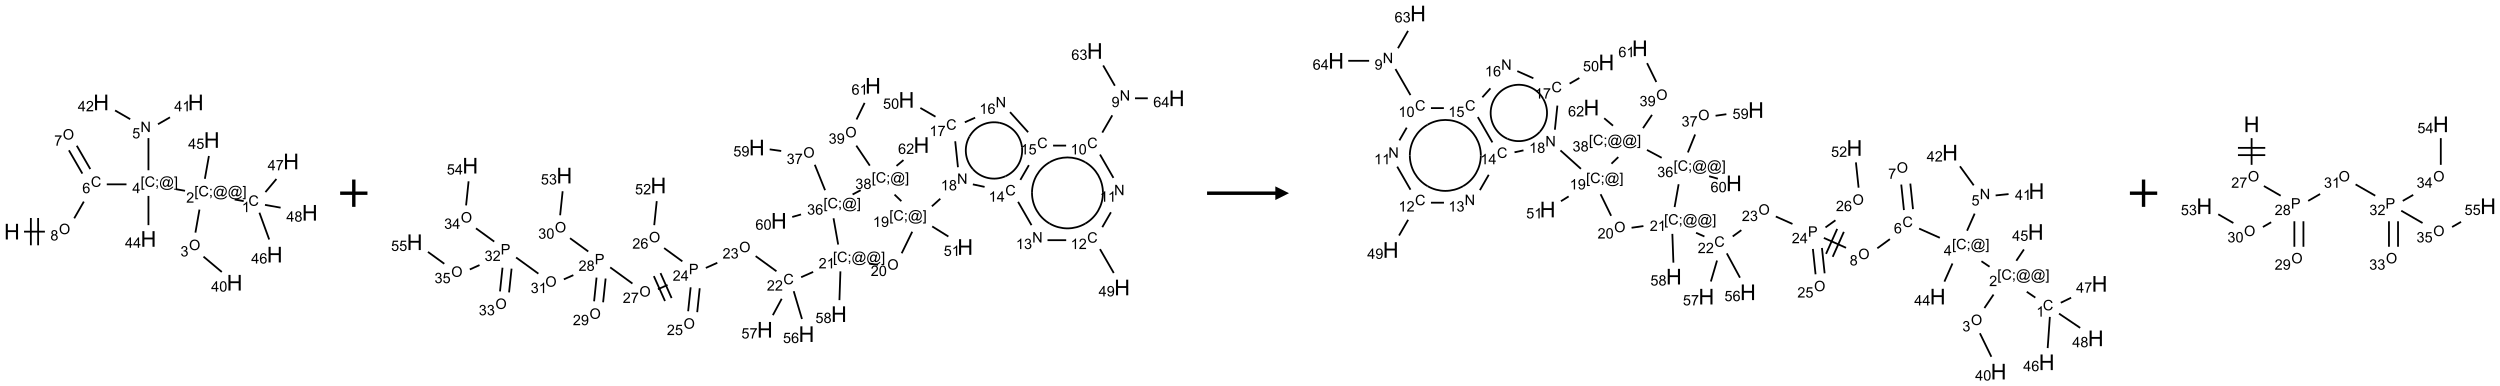 <?xml version="1.0" encoding="UTF-8"?>
<svg xmlns="http://www.w3.org/2000/svg" xmlns:xlink="http://www.w3.org/1999/xlink" width="1831" height="283" viewBox="0 0 1831 283">
<defs>
<g>
<g id="glyph-0-0">
<path d="M 2 0 L 2 -10 L 10 -10 L 10 0 Z M 2.25 -0.25 L 9.75 -0.25 L 9.75 -9.75 L 2.25 -9.75 Z M 2.25 -0.25 "/>
</g>
<g id="glyph-0-1">
<path d="M 1.281 0 L 1.281 -11.453 L 2.797 -11.453 L 2.797 -6.75 L 8.75 -6.75 L 8.75 -11.453 L 10.266 -11.453 L 10.266 0 L 8.75 0 L 8.75 -5.398 L 2.797 -5.398 L 2.797 0 Z M 1.281 0 "/>
</g>
<g id="glyph-1-0">
<path d="M 1.332 0 L 1.332 -6.668 L 6.668 -6.668 L 6.668 0 Z M 1.5 -0.168 L 6.5 -0.168 L 6.5 -6.5 L 1.5 -6.5 Z M 1.5 -0.168 "/>
</g>
<g id="glyph-1-1">
<path d="M 0.516 -3.719 C 0.516 -4.984 0.855 -5.977 1.535 -6.695 C 2.215 -7.414 3.094 -7.77 4.172 -7.77 C 4.875 -7.77 5.512 -7.602 6.078 -7.266 C 6.645 -6.93 7.074 -6.461 7.371 -5.855 C 7.668 -5.254 7.816 -4.57 7.816 -3.809 C 7.816 -3.035 7.66 -2.34 7.348 -1.73 C 7.035 -1.117 6.594 -0.656 6.02 -0.34 C 5.449 -0.027 4.828 0.129 4.168 0.129 C 3.449 0.129 2.805 -0.043 2.238 -0.391 C 1.672 -0.738 1.246 -1.211 0.953 -1.812 C 0.66 -2.414 0.516 -3.047 0.516 -3.719 Z M 1.559 -3.703 C 1.559 -2.781 1.805 -2.059 2.301 -1.527 C 2.793 -1 3.414 -0.734 4.16 -0.734 C 4.922 -0.734 5.547 -1 6.039 -1.535 C 6.531 -2.07 6.777 -2.828 6.777 -3.812 C 6.777 -4.434 6.672 -4.977 6.461 -5.441 C 6.25 -5.902 5.945 -6.262 5.539 -6.52 C 5.133 -6.773 4.68 -6.902 4.176 -6.902 C 3.461 -6.902 2.848 -6.656 2.332 -6.164 C 1.816 -5.672 1.559 -4.852 1.559 -3.703 Z M 1.559 -3.703 "/>
</g>
<g id="glyph-1-2">
<path d="M 1.887 -4.141 C 1.496 -4.281 1.207 -4.484 1.02 -4.75 C 0.832 -5.016 0.738 -5.328 0.738 -5.699 C 0.738 -6.254 0.938 -6.719 1.34 -7.098 C 1.738 -7.477 2.27 -7.668 2.934 -7.668 C 3.598 -7.668 4.137 -7.473 4.543 -7.086 C 4.949 -6.699 5.152 -6.227 5.152 -5.672 C 5.152 -5.316 5.059 -5.008 4.871 -4.746 C 4.688 -4.484 4.406 -4.281 4.027 -4.141 C 4.496 -3.988 4.852 -3.742 5.098 -3.402 C 5.34 -3.062 5.465 -2.656 5.465 -2.184 C 5.465 -1.531 5.234 -0.98 4.77 -0.535 C 4.309 -0.09 3.703 0.129 2.949 0.129 C 2.195 0.129 1.586 -0.094 1.125 -0.539 C 0.664 -0.984 0.434 -1.543 0.434 -2.207 C 0.434 -2.703 0.559 -3.121 0.809 -3.457 C 1.062 -3.793 1.422 -4.02 1.887 -4.141 Z M 1.699 -5.73 C 1.699 -5.367 1.812 -5.074 2.047 -4.844 C 2.281 -4.613 2.582 -4.5 2.953 -4.5 C 3.312 -4.5 3.609 -4.613 3.84 -4.84 C 4.07 -5.066 4.188 -5.348 4.188 -5.676 C 4.188 -6.02 4.07 -6.309 3.832 -6.543 C 3.594 -6.777 3.297 -6.895 2.941 -6.895 C 2.586 -6.895 2.289 -6.781 2.051 -6.551 C 1.816 -6.324 1.699 -6.047 1.699 -5.73 Z M 1.395 -2.203 C 1.395 -1.938 1.461 -1.676 1.586 -1.426 C 1.711 -1.176 1.902 -0.984 2.152 -0.848 C 2.402 -0.711 2.672 -0.641 2.957 -0.641 C 3.406 -0.641 3.777 -0.785 4.066 -1.074 C 4.359 -1.363 4.504 -1.727 4.504 -2.172 C 4.504 -2.625 4.355 -2.996 4.055 -3.293 C 3.754 -3.586 3.379 -3.734 2.926 -3.734 C 2.484 -3.734 2.121 -3.59 1.832 -3.297 C 1.543 -3.004 1.395 -2.641 1.395 -2.203 Z M 1.395 -2.203 "/>
</g>
<g id="glyph-1-3">
<path d="M 6.27 -2.676 L 7.281 -2.422 C 7.07 -1.594 6.688 -0.961 6.137 -0.523 C 5.586 -0.086 4.914 0.129 4.121 0.129 C 3.297 0.129 2.629 -0.039 2.113 -0.371 C 1.598 -0.707 1.203 -1.191 0.934 -1.828 C 0.664 -2.465 0.531 -3.145 0.531 -3.875 C 0.531 -4.672 0.684 -5.363 0.988 -5.957 C 1.293 -6.547 1.723 -6.996 2.285 -7.305 C 2.844 -7.613 3.461 -7.766 4.137 -7.766 C 4.898 -7.766 5.543 -7.57 6.062 -7.184 C 6.582 -6.793 6.945 -6.246 7.152 -5.543 L 6.156 -5.309 C 5.98 -5.863 5.723 -6.266 5.387 -6.52 C 5.051 -6.773 4.625 -6.902 4.113 -6.902 C 3.527 -6.902 3.039 -6.762 2.645 -6.48 C 2.25 -6.199 1.973 -5.82 1.812 -5.348 C 1.652 -4.871 1.574 -4.383 1.574 -3.879 C 1.574 -3.23 1.668 -2.664 1.855 -2.18 C 2.047 -1.695 2.34 -1.332 2.738 -1.094 C 3.137 -0.855 3.57 -0.734 4.035 -0.734 C 4.602 -0.734 5.082 -0.898 5.473 -1.223 C 5.867 -1.551 6.133 -2.035 6.27 -2.676 Z M 6.27 -2.676 "/>
</g>
<g id="glyph-1-4">
<path d="M 5.309 -5.766 L 4.375 -5.691 C 4.293 -6.059 4.172 -6.328 4.02 -6.496 C 3.766 -6.762 3.453 -6.895 3.082 -6.895 C 2.785 -6.895 2.523 -6.812 2.297 -6.645 C 2 -6.43 1.77 -6.117 1.598 -5.703 C 1.43 -5.289 1.34 -4.703 1.332 -3.938 C 1.559 -4.281 1.836 -4.535 2.16 -4.703 C 2.488 -4.871 2.828 -4.953 3.188 -4.953 C 3.812 -4.953 4.344 -4.723 4.785 -4.262 C 5.223 -3.801 5.441 -3.207 5.441 -2.48 C 5.441 -2 5.34 -1.555 5.133 -1.145 C 4.926 -0.73 4.641 -0.418 4.281 -0.199 C 3.922 0.02 3.512 0.129 3.051 0.129 C 2.27 0.129 1.633 -0.156 1.141 -0.73 C 0.648 -1.305 0.402 -2.254 0.402 -3.574 C 0.402 -5.051 0.672 -6.121 1.219 -6.793 C 1.695 -7.375 2.336 -7.668 3.141 -7.668 C 3.742 -7.668 4.234 -7.5 4.617 -7.16 C 5 -6.824 5.23 -6.359 5.309 -5.766 Z M 1.48 -2.473 C 1.48 -2.152 1.547 -1.844 1.684 -1.547 C 1.82 -1.25 2.016 -1.027 2.262 -0.871 C 2.508 -0.719 2.766 -0.641 3.035 -0.641 C 3.434 -0.641 3.773 -0.801 4.059 -1.121 C 4.344 -1.441 4.484 -1.875 4.484 -2.422 C 4.484 -2.949 4.344 -3.367 4.062 -3.668 C 3.781 -3.973 3.426 -4.125 3 -4.125 C 2.578 -4.125 2.219 -3.973 1.922 -3.668 C 1.625 -3.363 1.48 -2.969 1.48 -2.473 Z M 1.48 -2.473 "/>
</g>
<g id="glyph-1-5">
<path d="M 0.723 2.121 L 0.723 -7.637 L 2.793 -7.637 L 2.793 -6.859 L 1.66 -6.859 L 1.66 1.344 L 2.793 1.344 L 2.793 2.121 Z M 0.723 2.121 "/>
</g>
<g id="glyph-1-6">
<path d="M 0.949 -4.465 L 0.949 -5.531 L 2.016 -5.531 L 2.016 -4.465 Z M 0.949 0 L 0.949 -1.066 L 2.016 -1.066 L 2.016 0 C 2.016 0.391 1.945 0.711 1.809 0.949 C 1.668 1.191 1.449 1.379 1.145 1.512 L 0.887 1.109 C 1.082 1.023 1.23 0.895 1.324 0.727 C 1.418 0.559 1.469 0.316 1.48 0 Z M 0.949 0 "/>
</g>
<g id="glyph-1-7">
<path d="M 6.047 -0.848 C 5.82 -0.59 5.57 -0.379 5.289 -0.223 C 5.008 -0.062 4.73 0.016 4.449 0.016 C 4.141 0.016 3.84 -0.074 3.547 -0.254 C 3.254 -0.434 3.02 -0.715 2.836 -1.09 C 2.652 -1.465 2.562 -1.875 2.562 -2.324 C 2.562 -2.875 2.703 -3.43 2.988 -3.98 C 3.27 -4.535 3.621 -4.953 4.043 -5.23 C 4.461 -5.508 4.871 -5.645 5.266 -5.645 C 5.566 -5.645 5.855 -5.566 6.129 -5.41 C 6.402 -5.25 6.641 -5.012 6.84 -4.688 L 7.016 -5.496 L 7.949 -5.496 L 7.199 -2 C 7.094 -1.516 7.043 -1.246 7.043 -1.191 C 7.043 -1.098 7.078 -1.02 7.148 -0.949 C 7.219 -0.883 7.305 -0.848 7.406 -0.848 C 7.59 -0.848 7.832 -0.953 8.129 -1.168 C 8.527 -1.445 8.84 -1.816 9.07 -2.285 C 9.301 -2.75 9.418 -3.234 9.418 -3.73 C 9.418 -4.309 9.27 -4.852 8.973 -5.355 C 8.676 -5.859 8.23 -6.262 7.645 -6.562 C 7.055 -6.863 6.406 -7.016 5.691 -7.016 C 4.879 -7.016 4.137 -6.824 3.465 -6.445 C 2.793 -6.066 2.273 -5.52 1.902 -4.809 C 1.535 -4.098 1.348 -3.34 1.348 -2.527 C 1.348 -1.676 1.535 -0.941 1.902 -0.328 C 2.273 0.285 2.809 0.742 3.508 1.035 C 4.207 1.328 4.984 1.473 5.832 1.473 C 6.742 1.473 7.504 1.32 8.121 1.016 C 8.734 0.711 9.195 0.34 9.5 -0.098 L 10.441 -0.098 C 10.266 0.266 9.961 0.637 9.531 1.016 C 9.102 1.395 8.59 1.695 7.996 1.914 C 7.402 2.133 6.688 2.246 5.848 2.246 C 5.078 2.246 4.367 2.145 3.715 1.949 C 3.066 1.75 2.512 1.453 2.051 1.055 C 1.594 0.656 1.25 0.199 1.016 -0.316 C 0.723 -0.973 0.578 -1.684 0.578 -2.441 C 0.578 -3.289 0.75 -4.098 1.098 -4.863 C 1.523 -5.805 2.125 -6.527 2.902 -7.027 C 3.684 -7.527 4.629 -7.777 5.738 -7.777 C 6.602 -7.777 7.375 -7.602 8.059 -7.246 C 8.746 -6.895 9.285 -6.371 9.684 -5.672 C 10.02 -5.07 10.188 -4.418 10.188 -3.715 C 10.188 -2.707 9.832 -1.812 9.125 -1.031 C 8.492 -0.328 7.801 0.02 7.051 0.02 C 6.812 0.02 6.617 -0.016 6.473 -0.09 C 6.324 -0.16 6.215 -0.266 6.145 -0.402 C 6.102 -0.488 6.066 -0.637 6.047 -0.848 Z M 3.527 -2.262 C 3.527 -1.785 3.641 -1.414 3.863 -1.152 C 4.09 -0.887 4.348 -0.754 4.641 -0.754 C 4.836 -0.754 5.039 -0.812 5.254 -0.93 C 5.469 -1.047 5.676 -1.219 5.871 -1.449 C 6.066 -1.676 6.23 -1.969 6.355 -2.32 C 6.48 -2.672 6.543 -3.027 6.543 -3.379 C 6.543 -3.852 6.426 -4.219 6.191 -4.48 C 5.957 -4.738 5.672 -4.871 5.332 -4.871 C 5.109 -4.871 4.902 -4.812 4.707 -4.699 C 4.512 -4.586 4.32 -4.406 4.137 -4.156 C 3.953 -3.906 3.805 -3.602 3.691 -3.246 C 3.582 -2.887 3.527 -2.559 3.527 -2.262 Z M 3.527 -2.262 "/>
</g>
<g id="glyph-1-8">
<path d="M 2.27 2.121 L 0.203 2.121 L 0.203 1.344 L 1.332 1.344 L 1.332 -6.859 L 0.203 -6.859 L 0.203 -7.637 L 2.27 -7.637 Z M 2.27 2.121 "/>
</g>
<g id="glyph-1-9">
<path d="M 3.449 0 L 3.449 -1.828 L 0.137 -1.828 L 0.137 -2.688 L 3.621 -7.637 L 4.387 -7.637 L 4.387 -2.688 L 5.418 -2.688 L 5.418 -1.828 L 4.387 -1.828 L 4.387 0 Z M 3.449 -2.688 L 3.449 -6.129 L 1.059 -2.688 Z M 3.449 -2.688 "/>
</g>
<g id="glyph-1-10">
<path d="M 5.371 -0.902 L 5.371 0 L 0.324 0 C 0.316 -0.227 0.352 -0.441 0.434 -0.652 C 0.562 -0.996 0.766 -1.332 1.051 -1.668 C 1.332 -2 1.742 -2.387 2.277 -2.824 C 3.105 -3.504 3.668 -4.043 3.957 -4.441 C 4.25 -4.84 4.395 -5.215 4.395 -5.566 C 4.395 -5.938 4.262 -6.254 3.996 -6.508 C 3.73 -6.762 3.387 -6.891 2.957 -6.891 C 2.508 -6.891 2.145 -6.754 1.875 -6.484 C 1.605 -6.215 1.469 -5.84 1.465 -5.359 L 0.5 -5.457 C 0.566 -6.176 0.812 -6.727 1.246 -7.102 C 1.676 -7.477 2.254 -7.668 2.98 -7.668 C 3.711 -7.668 4.293 -7.465 4.719 -7.059 C 5.145 -6.652 5.359 -6.148 5.359 -5.547 C 5.359 -5.242 5.297 -4.941 5.172 -4.645 C 5.047 -4.352 4.84 -4.039 4.551 -3.715 C 4.262 -3.387 3.777 -2.938 3.105 -2.371 C 2.543 -1.898 2.18 -1.578 2.02 -1.41 C 1.859 -1.242 1.73 -1.07 1.625 -0.902 Z M 5.371 -0.902 "/>
</g>
<g id="glyph-1-11">
<path d="M 3.973 0 L 3.035 0 L 3.035 -5.973 C 2.809 -5.758 2.516 -5.543 2.148 -5.328 C 1.781 -5.113 1.453 -4.953 1.16 -4.844 L 1.16 -5.75 C 1.684 -5.996 2.145 -6.297 2.535 -6.645 C 2.93 -6.996 3.207 -7.336 3.371 -7.668 L 3.973 -7.668 Z M 3.973 0 "/>
</g>
<g id="glyph-1-12">
<path d="M 0.504 -6.637 L 0.504 -7.535 L 5.449 -7.535 L 5.449 -6.809 C 4.961 -6.289 4.48 -5.602 4.004 -4.746 C 3.527 -3.887 3.156 -3.004 2.895 -2.098 C 2.707 -1.461 2.59 -0.762 2.535 0 L 1.574 0 C 1.582 -0.602 1.703 -1.328 1.926 -2.176 C 2.152 -3.027 2.477 -3.848 2.898 -4.637 C 3.32 -5.426 3.77 -6.094 4.246 -6.637 Z M 0.504 -6.637 "/>
</g>
<g id="glyph-1-13">
<path d="M 0.449 -2.016 L 1.387 -2.141 C 1.492 -1.609 1.676 -1.227 1.934 -0.992 C 2.191 -0.758 2.508 -0.641 2.879 -0.641 C 3.32 -0.641 3.695 -0.793 3.996 -1.098 C 4.301 -1.402 4.453 -1.781 4.453 -2.234 C 4.453 -2.664 4.312 -3.02 4.031 -3.301 C 3.75 -3.578 3.391 -3.719 2.957 -3.719 C 2.781 -3.719 2.562 -3.684 2.297 -3.613 L 2.402 -4.438 C 2.465 -4.43 2.516 -4.426 2.551 -4.426 C 2.949 -4.426 3.312 -4.531 3.629 -4.738 C 3.949 -4.949 4.109 -5.27 4.109 -5.703 C 4.109 -6.047 3.992 -6.332 3.762 -6.559 C 3.527 -6.785 3.227 -6.895 2.859 -6.895 C 2.496 -6.895 2.191 -6.781 1.949 -6.551 C 1.707 -6.324 1.547 -5.98 1.48 -5.52 L 0.543 -5.688 C 0.656 -6.316 0.918 -6.805 1.324 -7.148 C 1.73 -7.492 2.234 -7.668 2.84 -7.668 C 3.254 -7.668 3.641 -7.578 3.988 -7.398 C 4.34 -7.219 4.609 -6.977 4.793 -6.668 C 4.98 -6.359 5.074 -6.031 5.074 -5.684 C 5.074 -5.352 4.984 -5.051 4.809 -4.781 C 4.629 -4.512 4.367 -4.297 4.02 -4.137 C 4.473 -4.031 4.824 -3.816 5.074 -3.488 C 5.324 -3.16 5.449 -2.75 5.449 -2.254 C 5.449 -1.59 5.203 -1.023 4.719 -0.559 C 4.234 -0.098 3.617 0.137 2.875 0.137 C 2.203 0.137 1.648 -0.062 1.207 -0.465 C 0.762 -0.863 0.512 -1.379 0.449 -2.016 Z M 0.449 -2.016 "/>
</g>
<g id="glyph-1-14">
<path d="M 0.441 -3.766 C 0.441 -4.668 0.535 -5.395 0.723 -5.945 C 0.906 -6.496 1.184 -6.922 1.551 -7.219 C 1.918 -7.516 2.375 -7.668 2.934 -7.668 C 3.344 -7.668 3.703 -7.586 4.012 -7.418 C 4.32 -7.254 4.574 -7.016 4.777 -6.707 C 4.977 -6.395 5.137 -6.016 5.25 -5.57 C 5.363 -5.125 5.422 -4.523 5.422 -3.766 C 5.422 -2.871 5.328 -2.148 5.145 -1.598 C 4.961 -1.047 4.688 -0.621 4.32 -0.32 C 3.953 -0.02 3.492 0.129 2.934 0.129 C 2.195 0.129 1.617 -0.133 1.199 -0.66 C 0.695 -1.297 0.441 -2.332 0.441 -3.766 Z M 1.406 -3.766 C 1.406 -2.512 1.555 -1.68 1.848 -1.262 C 2.141 -0.848 2.5 -0.641 2.934 -0.641 C 3.363 -0.641 3.727 -0.848 4.02 -1.266 C 4.312 -1.684 4.457 -2.516 4.457 -3.766 C 4.457 -5.023 4.312 -5.859 4.02 -6.27 C 3.727 -6.684 3.359 -6.891 2.922 -6.891 C 2.492 -6.891 2.148 -6.707 1.891 -6.344 C 1.566 -5.879 1.406 -5.02 1.406 -3.766 Z M 1.406 -3.766 "/>
</g>
<g id="glyph-1-15">
<path d="M 0.441 -2 L 1.426 -2.082 C 1.5 -1.605 1.668 -1.242 1.934 -1.004 C 2.199 -0.762 2.52 -0.641 2.895 -0.641 C 3.348 -0.641 3.73 -0.812 4.043 -1.152 C 4.355 -1.492 4.512 -1.941 4.512 -2.504 C 4.512 -3.039 4.359 -3.461 4.059 -3.77 C 3.758 -4.078 3.367 -4.234 2.879 -4.234 C 2.578 -4.234 2.305 -4.164 2.062 -4.027 C 1.82 -3.891 1.629 -3.715 1.488 -3.496 L 0.609 -3.609 L 1.348 -7.531 L 5.145 -7.531 L 5.145 -6.637 L 2.098 -6.637 L 1.688 -4.582 C 2.145 -4.902 2.625 -5.062 3.129 -5.062 C 3.797 -5.062 4.359 -4.832 4.816 -4.371 C 5.277 -3.91 5.504 -3.312 5.504 -2.59 C 5.504 -1.898 5.305 -1.301 4.902 -0.797 C 4.41 -0.18 3.742 0.129 2.895 0.129 C 2.199 0.129 1.633 -0.062 1.195 -0.453 C 0.758 -0.844 0.504 -1.359 0.441 -2 Z M 0.441 -2 "/>
</g>
<g id="glyph-1-16">
<path d="M 0.812 0 L 0.812 -7.637 L 1.848 -7.637 L 5.859 -1.641 L 5.859 -7.637 L 6.828 -7.637 L 6.828 0 L 5.793 0 L 1.781 -6 L 1.781 0 Z M 0.812 0 "/>
</g>
<g id="glyph-1-17">
<path d="M 0.582 -1.766 L 1.484 -1.848 C 1.562 -1.426 1.707 -1.117 1.922 -0.926 C 2.137 -0.734 2.414 -0.641 2.75 -0.641 C 3.039 -0.641 3.289 -0.707 3.508 -0.84 C 3.727 -0.973 3.902 -1.148 4.043 -1.367 C 4.18 -1.586 4.297 -1.887 4.391 -2.262 C 4.484 -2.637 4.531 -3.016 4.531 -3.406 C 4.531 -3.449 4.531 -3.512 4.527 -3.594 C 4.34 -3.297 4.082 -3.055 3.758 -2.867 C 3.434 -2.68 3.082 -2.59 2.703 -2.59 C 2.07 -2.59 1.535 -2.816 1.098 -3.277 C 0.66 -3.734 0.441 -4.34 0.441 -5.09 C 0.441 -5.863 0.672 -6.484 1.129 -6.957 C 1.586 -7.43 2.156 -7.668 2.844 -7.668 C 3.34 -7.668 3.793 -7.531 4.207 -7.266 C 4.617 -7 4.93 -6.617 5.145 -6.121 C 5.355 -5.629 5.465 -4.91 5.465 -3.973 C 5.465 -2.996 5.359 -2.223 5.145 -1.645 C 4.934 -1.066 4.617 -0.625 4.199 -0.324 C 3.781 -0.02 3.293 0.129 2.73 0.129 C 2.133 0.129 1.645 -0.035 1.266 -0.367 C 0.887 -0.699 0.66 -1.164 0.582 -1.766 Z M 4.422 -5.137 C 4.422 -5.676 4.277 -6.102 3.992 -6.418 C 3.707 -6.734 3.359 -6.891 2.957 -6.891 C 2.543 -6.891 2.18 -6.719 1.871 -6.379 C 1.562 -6.039 1.406 -5.598 1.406 -5.059 C 1.406 -4.57 1.555 -4.176 1.848 -3.871 C 2.141 -3.566 2.5 -3.418 2.934 -3.418 C 3.367 -3.418 3.723 -3.57 4.004 -3.871 C 4.281 -4.176 4.422 -4.598 4.422 -5.137 Z M 4.422 -5.137 "/>
</g>
<g id="glyph-1-18">
<path d="M 0.824 0 L 0.824 -7.637 L 3.703 -7.637 C 4.211 -7.637 4.598 -7.609 4.863 -7.562 C 5.238 -7.5 5.555 -7.383 5.809 -7.207 C 6.062 -7.031 6.266 -6.785 6.418 -6.469 C 6.574 -6.152 6.652 -5.805 6.652 -5.426 C 6.652 -4.777 6.445 -4.227 6.031 -3.777 C 5.617 -3.328 4.871 -3.105 3.793 -3.105 L 1.832 -3.105 L 1.832 0 Z M 1.832 -4.004 L 3.809 -4.004 C 4.461 -4.004 4.922 -4.125 5.199 -4.371 C 5.473 -4.613 5.609 -4.953 5.609 -5.395 C 5.609 -5.715 5.527 -5.988 5.367 -6.215 C 5.207 -6.441 4.992 -6.594 4.73 -6.668 C 4.559 -6.711 4.246 -6.734 3.785 -6.734 L 1.832 -6.734 Z M 1.832 -4.004 "/>
</g>
</g>
</defs>
<path fill="none" stroke-width="0.033" stroke-linecap="butt" stroke-linejoin="miter" stroke="rgb(0%, 0%, 0%)" stroke-opacity="1" stroke-miterlimit="10" d="M 0.222 2.366 L 0.604 2.366 " transform="matrix(40, 0, 0, 40, 8.721, 75.014)"/>
<path fill="none" stroke-width="0.033" stroke-linecap="butt" stroke-linejoin="miter" stroke="rgb(0%, 0%, 0%)" stroke-opacity="1" stroke-miterlimit="10" d="M 0.48 2.616 L 0.48 2.116 " transform="matrix(40, 0, 0, 40, 8.721, 75.014)"/>
<path fill="none" stroke-width="0.033" stroke-linecap="butt" stroke-linejoin="miter" stroke="rgb(0%, 0%, 0%)" stroke-opacity="1" stroke-miterlimit="10" d="M 0.347 2.616 L 0.347 2.116 " transform="matrix(40, 0, 0, 40, 8.721, 75.014)"/>
<path fill="none" stroke-width="0.033" stroke-linecap="butt" stroke-linejoin="miter" stroke="rgb(0%, 0%, 0%)" stroke-opacity="1" stroke-miterlimit="10" d="M 1.141 2.122 L 1.317 1.816 " transform="matrix(40, 0, 0, 40, 8.721, 75.014)"/>
<path fill="none" stroke-width="0.033" stroke-linecap="butt" stroke-linejoin="miter" stroke="rgb(0%, 0%, 0%)" stroke-opacity="1" stroke-miterlimit="10" d="M 1.737 1.5 L 2.098 1.5 " transform="matrix(40, 0, 0, 40, 8.721, 75.014)"/>
<path fill="none" stroke-width="0.033" stroke-linecap="butt" stroke-linejoin="miter" stroke="rgb(0%, 0%, 0%)" stroke-opacity="1" stroke-miterlimit="10" d="M 3.006 1.589 L 3.17 1.618 " transform="matrix(40, 0, 0, 40, 8.721, 75.014)"/>
<path fill="none" stroke-width="0.033" stroke-linecap="butt" stroke-linejoin="miter" stroke="rgb(0%, 0%, 0%)" stroke-opacity="1" stroke-miterlimit="10" d="M 4.079 1.778 L 4.244 1.807 " transform="matrix(40, 0, 0, 40, 8.721, 75.014)"/>
<path fill="none" stroke-width="0.033" stroke-linecap="butt" stroke-linejoin="miter" stroke="rgb(0%, 0%, 0%)" stroke-opacity="1" stroke-miterlimit="10" d="M 4.532 2.019 L 4.711 2.51 " transform="matrix(40, 0, 0, 40, 8.721, 75.014)"/>
<path fill="none" stroke-width="0.033" stroke-linecap="butt" stroke-linejoin="miter" stroke="rgb(0%, 0%, 0%)" stroke-opacity="1" stroke-miterlimit="10" d="M 4.642 1.642 L 4.843 1.402 " transform="matrix(40, 0, 0, 40, 8.721, 75.014)"/>
<path fill="none" stroke-width="0.033" stroke-linecap="butt" stroke-linejoin="miter" stroke="rgb(0%, 0%, 0%)" stroke-opacity="1" stroke-miterlimit="10" d="M 4.634 1.876 L 4.92 1.927 " transform="matrix(40, 0, 0, 40, 8.721, 75.014)"/>
<path fill="none" stroke-width="0.033" stroke-linecap="butt" stroke-linejoin="miter" stroke="rgb(0%, 0%, 0%)" stroke-opacity="1" stroke-miterlimit="10" d="M 3.434 1.962 L 3.36 2.384 " transform="matrix(40, 0, 0, 40, 8.721, 75.014)"/>
<path fill="none" stroke-width="0.033" stroke-linecap="butt" stroke-linejoin="miter" stroke="rgb(0%, 0%, 0%)" stroke-opacity="1" stroke-miterlimit="10" d="M 3.508 2.823 L 3.843 3.105 " transform="matrix(40, 0, 0, 40, 8.721, 75.014)"/>
<path fill="none" stroke-width="0.033" stroke-linecap="butt" stroke-linejoin="miter" stroke="rgb(0%, 0%, 0%)" stroke-opacity="1" stroke-miterlimit="10" d="M 3.533 1.399 L 3.607 0.981 " transform="matrix(40, 0, 0, 40, 8.721, 75.014)"/>
<path fill="none" stroke-width="0.033" stroke-linecap="butt" stroke-linejoin="miter" stroke="rgb(0%, 0%, 0%)" stroke-opacity="1" stroke-miterlimit="10" d="M 2.5 1.242 L 2.5 0.653 " transform="matrix(40, 0, 0, 40, 8.721, 75.014)"/>
<path fill="none" stroke-width="0.033" stroke-linecap="butt" stroke-linejoin="miter" stroke="rgb(0%, 0%, 0%)" stroke-opacity="1" stroke-miterlimit="10" d="M 2.675 0.399 L 2.894 0.273 " transform="matrix(40, 0, 0, 40, 8.721, 75.014)"/>
<path fill="none" stroke-width="0.033" stroke-linecap="butt" stroke-linejoin="miter" stroke="rgb(0%, 0%, 0%)" stroke-opacity="1" stroke-miterlimit="10" d="M 2.166 0.307 L 1.889 0.147 " transform="matrix(40, 0, 0, 40, 8.721, 75.014)"/>
<path fill="none" stroke-width="0.033" stroke-linecap="butt" stroke-linejoin="miter" stroke="rgb(0%, 0%, 0%)" stroke-opacity="1" stroke-miterlimit="10" d="M 2.5 1.712 L 2.5 2.247 " transform="matrix(40, 0, 0, 40, 8.721, 75.014)"/>
<path fill="none" stroke-width="0.033" stroke-linecap="butt" stroke-linejoin="miter" stroke="rgb(0%, 0%, 0%)" stroke-opacity="1" stroke-miterlimit="10" d="M 1.435 1.22 L 1.188 0.793 " transform="matrix(40, 0, 0, 40, 8.721, 75.014)"/>
<path fill="none" stroke-width="0.033" stroke-linecap="butt" stroke-linejoin="miter" stroke="rgb(0%, 0%, 0%)" stroke-opacity="1" stroke-miterlimit="10" d="M 1.29 1.303 L 1.044 0.877 " transform="matrix(40, 0, 0, 40, 8.721, 75.014)"/>
<g fill="rgb(0%, 0%, 0%)" fill-opacity="1">
<use xlink:href="#glyph-0-1" x="2.949" y="175.383"/>
</g>
<g fill="rgb(0%, 0%, 0%)" fill-opacity="1">
<use xlink:href="#glyph-1-1" x="43.145" y="171.504"/>
</g>
<g fill="rgb(0%, 0%, 0%)" fill-opacity="1">
<use xlink:href="#glyph-1-2" x="36.859" y="176.137"/>
</g>
<g fill="rgb(0%, 0%, 0%)" fill-opacity="1">
<use xlink:href="#glyph-1-3" x="66.504" y="136.859"/>
</g>
<g fill="rgb(0%, 0%, 0%)" fill-opacity="1">
<use xlink:href="#glyph-1-4" x="60.258" y="141.496"/>
</g>
<g fill="rgb(0%, 0%, 0%)" fill-opacity="1">
<use xlink:href="#glyph-1-5" x="102.934" y="136.867"/>
<use xlink:href="#glyph-1-3" x="105.897" y="136.867"/>
<use xlink:href="#glyph-1-6" x="113.6" y="136.867"/>
<use xlink:href="#glyph-1-7" x="116.564" y="136.867"/>
<use xlink:href="#glyph-1-8" x="127.392" y="136.867"/>
</g>
<g fill="rgb(0%, 0%, 0%)" fill-opacity="1">
<use xlink:href="#glyph-1-9" x="96.906" y="141.465"/>
</g>
<g fill="rgb(0%, 0%, 0%)" fill-opacity="1">
<use xlink:href="#glyph-1-5" x="142.324" y="143.812"/>
<use xlink:href="#glyph-1-3" x="145.288" y="143.812"/>
<use xlink:href="#glyph-1-6" x="152.991" y="143.812"/>
<use xlink:href="#glyph-1-7" x="155.954" y="143.812"/>
<use xlink:href="#glyph-1-7" x="166.783" y="143.812"/>
<use xlink:href="#glyph-1-8" x="177.611" y="143.812"/>
</g>
<g fill="rgb(0%, 0%, 0%)" fill-opacity="1">
<use xlink:href="#glyph-1-10" x="136.348" y="148.441"/>
</g>
<g fill="rgb(0%, 0%, 0%)" fill-opacity="1">
<use xlink:href="#glyph-1-3" x="181.914" y="150.75"/>
</g>
<g fill="rgb(0%, 0%, 0%)" fill-opacity="1">
<use xlink:href="#glyph-1-11" x="177.133" y="155.387"/>
</g>
<g fill="rgb(0%, 0%, 0%)" fill-opacity="1">
<use xlink:href="#glyph-0-1" x="195.414" y="192.223"/>
</g>
<g fill="rgb(0%, 0%, 0%)" fill-opacity="1">
<use xlink:href="#glyph-1-9" x="183.984" y="193.012"/>
<use xlink:href="#glyph-1-4" x="189.917" y="193.012"/>
</g>
<g fill="rgb(0%, 0%, 0%)" fill-opacity="1">
<use xlink:href="#glyph-0-1" x="207.445" y="123.992"/>
</g>
<g fill="rgb(0%, 0%, 0%)" fill-opacity="1">
<use xlink:href="#glyph-1-9" x="196.012" y="124.754"/>
<use xlink:href="#glyph-1-12" x="201.944" y="124.754"/>
</g>
<g fill="rgb(0%, 0%, 0%)" fill-opacity="1">
<use xlink:href="#glyph-0-1" x="221.125" y="161.578"/>
</g>
<g fill="rgb(0%, 0%, 0%)" fill-opacity="1">
<use xlink:href="#glyph-1-9" x="209.676" y="162.371"/>
<use xlink:href="#glyph-1-2" x="215.608" y="162.371"/>
</g>
<g fill="rgb(0%, 0%, 0%)" fill-opacity="1">
<use xlink:href="#glyph-1-1" x="138.414" y="183.199"/>
</g>
<g fill="rgb(0%, 0%, 0%)" fill-opacity="1">
<use xlink:href="#glyph-1-13" x="132.145" y="187.832"/>
</g>
<g fill="rgb(0%, 0%, 0%)" fill-opacity="1">
<use xlink:href="#glyph-0-1" x="166.035" y="212.789"/>
</g>
<g fill="rgb(0%, 0%, 0%)" fill-opacity="1">
<use xlink:href="#glyph-1-9" x="154.629" y="213.582"/>
<use xlink:href="#glyph-1-14" x="160.561" y="213.582"/>
</g>
<g fill="rgb(0%, 0%, 0%)" fill-opacity="1">
<use xlink:href="#glyph-0-1" x="149.285" y="108.293"/>
</g>
<g fill="rgb(0%, 0%, 0%)" fill-opacity="1">
<use xlink:href="#glyph-1-9" x="137.797" y="109.055"/>
<use xlink:href="#glyph-1-15" x="143.729" y="109.055"/>
</g>
<g fill="rgb(0%, 0%, 0%)" fill-opacity="1">
<use xlink:href="#glyph-1-16" x="102.848" y="96.727"/>
</g>
<g fill="rgb(0%, 0%, 0%)" fill-opacity="1">
<use xlink:href="#glyph-1-15" x="96.816" y="101.363"/>
</g>
<g fill="rgb(0%, 0%, 0%)" fill-opacity="1">
<use xlink:href="#glyph-0-1" x="137.59" y="80.742"/>
</g>
<g fill="rgb(0%, 0%, 0%)" fill-opacity="1">
<use xlink:href="#glyph-1-9" x="127.629" y="81.535"/>
<use xlink:href="#glyph-1-11" x="133.561" y="81.535"/>
</g>
<g fill="rgb(0%, 0%, 0%)" fill-opacity="1">
<use xlink:href="#glyph-0-1" x="68.309" y="80.742"/>
</g>
<g fill="rgb(0%, 0%, 0%)" fill-opacity="1">
<use xlink:href="#glyph-1-9" x="56.953" y="81.535"/>
<use xlink:href="#glyph-1-10" x="62.885" y="81.535"/>
</g>
<g fill="rgb(0%, 0%, 0%)" fill-opacity="1">
<use xlink:href="#glyph-0-1" x="102.949" y="180.742"/>
</g>
<g fill="rgb(0%, 0%, 0%)" fill-opacity="1">
<use xlink:href="#glyph-1-9" x="91.547" y="181.504"/>
<use xlink:href="#glyph-1-9" x="97.479" y="181.504"/>
</g>
<g fill="rgb(0%, 0%, 0%)" fill-opacity="1">
<use xlink:href="#glyph-1-1" x="45.965" y="102.223"/>
</g>
<g fill="rgb(0%, 0%, 0%)" fill-opacity="1">
<use xlink:href="#glyph-1-12" x="39.699" y="106.723"/>
</g>
<path fill="none" stroke-width="0.062" stroke-linecap="butt" stroke-linejoin="miter" stroke="rgb(0%, 0%, 0%)" stroke-opacity="1" stroke-miterlimit="10" d="M 0 0 L 0.5 0 M 0.25 -0.25 L 0.25 0.25 " transform="matrix(40, 0, 0, 40, 249.123, 141.5)"/>
<path fill="none" stroke-width="0.033" stroke-linecap="butt" stroke-linejoin="miter" stroke="rgb(0%, 0%, 0%)" stroke-opacity="1" stroke-miterlimit="10" d="M 12.774 1.178 L 12.591 1.494 " transform="matrix(40, 0, 0, 40, 303.678, 37.35)"/>
<path fill="none" stroke-width="0.033" stroke-linecap="butt" stroke-linejoin="miter" stroke="rgb(0%, 0%, 0%)" stroke-opacity="1" stroke-miterlimit="10" d="M 12.549 1.896 L 12.795 2.323 " transform="matrix(40, 0, 0, 40, 303.678, 37.35)"/>
<path fill="none" stroke-width="0.033" stroke-linecap="butt" stroke-linejoin="miter" stroke="rgb(0%, 0%, 0%)" stroke-opacity="1" stroke-miterlimit="10" d="M 12.749 2.953 L 12.591 3.226 " transform="matrix(40, 0, 0, 40, 303.678, 37.35)"/>
<path fill="none" stroke-width="0.033" stroke-linecap="butt" stroke-linejoin="miter" stroke="rgb(0%, 0%, 0%)" stroke-opacity="1" stroke-miterlimit="10" d="M 12.549 3.628 L 12.801 4.065 " transform="matrix(40, 0, 0, 40, 303.678, 37.35)"/>
<path fill="none" stroke-width="0.033" stroke-linecap="butt" stroke-linejoin="miter" stroke="rgb(0%, 0%, 0%)" stroke-opacity="1" stroke-miterlimit="10" d="M 11.93 3.464 L 11.588 3.464 " transform="matrix(40, 0, 0, 40, 303.678, 37.35)"/>
<path fill="none" stroke-width="0.033" stroke-linecap="butt" stroke-linejoin="miter" stroke="rgb(0%, 0%, 0%)" stroke-opacity="1" stroke-miterlimit="10" d="M 11.295 3.189 L 11.049 2.762 " transform="matrix(40, 0, 0, 40, 303.678, 37.35)"/>
<path fill="none" stroke-width="0.033" stroke-linecap="butt" stroke-linejoin="miter" stroke="rgb(0%, 0%, 0%)" stroke-opacity="1" stroke-miterlimit="10" d="M 11.091 2.36 L 11.247 2.09 " transform="matrix(40, 0, 0, 40, 303.678, 37.35)"/>
<path fill="none" stroke-width="0.033" stroke-linecap="butt" stroke-linejoin="miter" stroke="rgb(0%, 0%, 0%)" stroke-opacity="1" stroke-miterlimit="10" d="M 11.69 1.732 L 11.929 1.732 " transform="matrix(40, 0, 0, 40, 303.678, 37.35)"/>
<path fill="none" stroke-width="0.033" stroke-linecap="butt" stroke-linejoin="miter" stroke="rgb(0%, 0%, 0%)" stroke-opacity="1" stroke-miterlimit="10" d="M 11.233 1.487 L 10.902 1.119 " transform="matrix(40, 0, 0, 40, 303.678, 37.35)"/>
<path fill="none" stroke-width="0.033" stroke-linecap="butt" stroke-linejoin="miter" stroke="rgb(0%, 0%, 0%)" stroke-opacity="1" stroke-miterlimit="10" d="M 10.263 1.221 L 10.074 1.305 " transform="matrix(40, 0, 0, 40, 303.678, 37.35)"/>
<path fill="none" stroke-width="0.033" stroke-linecap="butt" stroke-linejoin="miter" stroke="rgb(0%, 0%, 0%)" stroke-opacity="1" stroke-miterlimit="10" d="M 9.537 1.203 L 9.26 1.043 " transform="matrix(40, 0, 0, 40, 303.678, 37.35)"/>
<path fill="none" stroke-width="0.033" stroke-linecap="butt" stroke-linejoin="miter" stroke="rgb(0%, 0%, 0%)" stroke-opacity="1" stroke-miterlimit="10" d="M 9.898 1.653 L 9.948 2.128 " transform="matrix(40, 0, 0, 40, 303.678, 37.35)"/>
<path fill="none" stroke-width="0.033" stroke-linecap="butt" stroke-linejoin="miter" stroke="rgb(0%, 0%, 0%)" stroke-opacity="1" stroke-miterlimit="10" d="M 10.221 2.442 L 10.436 2.488 " transform="matrix(40, 0, 0, 40, 303.678, 37.35)"/>
<path fill="none" stroke-width="0.033" stroke-linecap="butt" stroke-linejoin="miter" stroke="rgb(0%, 0%, 0%)" stroke-opacity="1" stroke-miterlimit="10" d="M 9.625 2.705 L 9.471 2.844 " transform="matrix(40, 0, 0, 40, 303.678, 37.35)"/>
<path fill="none" stroke-width="0.033" stroke-linecap="butt" stroke-linejoin="miter" stroke="rgb(0%, 0%, 0%)" stroke-opacity="1" stroke-miterlimit="10" d="M 9.477 3.212 L 9.773 3.397 " transform="matrix(40, 0, 0, 40, 303.678, 37.35)"/>
<path fill="none" stroke-width="0.033" stroke-linecap="butt" stroke-linejoin="miter" stroke="rgb(0%, 0%, 0%)" stroke-opacity="1" stroke-miterlimit="10" d="M 9.111 3.309 L 8.918 3.704 " transform="matrix(40, 0, 0, 40, 303.678, 37.35)"/>
<path fill="none" stroke-width="0.033" stroke-linecap="butt" stroke-linejoin="miter" stroke="rgb(0%, 0%, 0%)" stroke-opacity="1" stroke-miterlimit="10" d="M 8.484 3.915 L 8.319 3.891 " transform="matrix(40, 0, 0, 40, 303.678, 37.35)"/>
<path fill="none" stroke-width="0.033" stroke-linecap="butt" stroke-linejoin="miter" stroke="rgb(0%, 0%, 0%)" stroke-opacity="1" stroke-miterlimit="10" d="M 7.297 4.045 L 7.077 4.142 " transform="matrix(40, 0, 0, 40, 303.678, 37.35)"/>
<path fill="none" stroke-width="0.033" stroke-linecap="butt" stroke-linejoin="miter" stroke="rgb(0%, 0%, 0%)" stroke-opacity="1" stroke-miterlimit="10" d="M 6.625 4.033 L 6.244 3.756 " transform="matrix(40, 0, 0, 40, 303.678, 37.35)"/>
<path fill="none" stroke-width="0.033" stroke-linecap="butt" stroke-linejoin="miter" stroke="rgb(0%, 0%, 0%)" stroke-opacity="1" stroke-miterlimit="10" d="M 5.542 3.878 L 5.332 3.972 " transform="matrix(40, 0, 0, 40, 303.678, 37.35)"/>
<path fill="none" stroke-width="0.033" stroke-linecap="butt" stroke-linejoin="miter" stroke="rgb(0%, 0%, 0%)" stroke-opacity="1" stroke-miterlimit="10" d="M 5.054 4.327 L 5.008 4.765 " transform="matrix(40, 0, 0, 40, 303.678, 37.35)"/>
<path fill="none" stroke-width="0.033" stroke-linecap="butt" stroke-linejoin="miter" stroke="rgb(0%, 0%, 0%)" stroke-opacity="1" stroke-miterlimit="10" d="M 5.22 4.344 L 5.174 4.782 " transform="matrix(40, 0, 0, 40, 303.678, 37.35)"/>
<path fill="none" stroke-width="0.033" stroke-linecap="butt" stroke-linejoin="miter" stroke="rgb(0%, 0%, 0%)" stroke-opacity="1" stroke-miterlimit="10" d="M 4.902 3.852 L 4.568 3.609 " transform="matrix(40, 0, 0, 40, 303.678, 37.35)"/>
<path fill="none" stroke-width="0.033" stroke-linecap="butt" stroke-linejoin="miter" stroke="rgb(0%, 0%, 0%)" stroke-opacity="1" stroke-miterlimit="10" d="M 4.387 3.189 L 4.433 2.749 " transform="matrix(40, 0, 0, 40, 303.678, 37.35)"/>
<path fill="none" stroke-width="0.033" stroke-linecap="butt" stroke-linejoin="miter" stroke="rgb(0%, 0%, 0%)" stroke-opacity="1" stroke-miterlimit="10" d="M 4.631 4.284 L 4.455 4.362 " transform="matrix(40, 0, 0, 40, 303.678, 37.35)"/>
<path fill="none" stroke-width="0.033" stroke-linecap="butt" stroke-linejoin="miter" stroke="rgb(0%, 0%, 0%)" stroke-opacity="1" stroke-miterlimit="10" d="M 4.38 4.122 L 4.584 4.578 " transform="matrix(40, 0, 0, 40, 303.678, 37.35)"/>
<path fill="none" stroke-width="0.033" stroke-linecap="butt" stroke-linejoin="miter" stroke="rgb(0%, 0%, 0%)" stroke-opacity="1" stroke-miterlimit="10" d="M 4.502 4.067 L 4.705 4.524 " transform="matrix(40, 0, 0, 40, 303.678, 37.35)"/>
<path fill="none" stroke-width="0.033" stroke-linecap="butt" stroke-linejoin="miter" stroke="rgb(0%, 0%, 0%)" stroke-opacity="1" stroke-miterlimit="10" d="M 3.988 4.258 L 3.581 3.962 " transform="matrix(40, 0, 0, 40, 303.678, 37.35)"/>
<path fill="none" stroke-width="0.033" stroke-linecap="butt" stroke-linejoin="miter" stroke="rgb(0%, 0%, 0%)" stroke-opacity="1" stroke-miterlimit="10" d="M 3.331 4.149 L 3.286 4.583 " transform="matrix(40, 0, 0, 40, 303.678, 37.35)"/>
<path fill="none" stroke-width="0.033" stroke-linecap="butt" stroke-linejoin="miter" stroke="rgb(0%, 0%, 0%)" stroke-opacity="1" stroke-miterlimit="10" d="M 3.497 4.166 L 3.451 4.601 " transform="matrix(40, 0, 0, 40, 303.678, 37.35)"/>
<path fill="none" stroke-width="0.033" stroke-linecap="butt" stroke-linejoin="miter" stroke="rgb(0%, 0%, 0%)" stroke-opacity="1" stroke-miterlimit="10" d="M 3.179 3.671 L 2.845 3.428 " transform="matrix(40, 0, 0, 40, 303.678, 37.35)"/>
<path fill="none" stroke-width="0.033" stroke-linecap="butt" stroke-linejoin="miter" stroke="rgb(0%, 0%, 0%)" stroke-opacity="1" stroke-miterlimit="10" d="M 2.664 3.008 L 2.71 2.568 " transform="matrix(40, 0, 0, 40, 303.678, 37.35)"/>
<path fill="none" stroke-width="0.033" stroke-linecap="butt" stroke-linejoin="miter" stroke="rgb(0%, 0%, 0%)" stroke-opacity="1" stroke-miterlimit="10" d="M 2.906 4.104 L 2.732 4.181 " transform="matrix(40, 0, 0, 40, 303.678, 37.35)"/>
<path fill="none" stroke-width="0.033" stroke-linecap="butt" stroke-linejoin="miter" stroke="rgb(0%, 0%, 0%)" stroke-opacity="1" stroke-miterlimit="10" d="M 2.266 4.077 L 1.858 3.781 " transform="matrix(40, 0, 0, 40, 303.678, 37.35)"/>
<path fill="none" stroke-width="0.033" stroke-linecap="butt" stroke-linejoin="miter" stroke="rgb(0%, 0%, 0%)" stroke-opacity="1" stroke-miterlimit="10" d="M 1.609 3.968 L 1.563 4.402 " transform="matrix(40, 0, 0, 40, 303.678, 37.35)"/>
<path fill="none" stroke-width="0.033" stroke-linecap="butt" stroke-linejoin="miter" stroke="rgb(0%, 0%, 0%)" stroke-opacity="1" stroke-miterlimit="10" d="M 1.775 3.985 L 1.729 4.42 " transform="matrix(40, 0, 0, 40, 303.678, 37.35)"/>
<path fill="none" stroke-width="0.033" stroke-linecap="butt" stroke-linejoin="miter" stroke="rgb(0%, 0%, 0%)" stroke-opacity="1" stroke-miterlimit="10" d="M 1.457 3.49 L 1.123 3.247 " transform="matrix(40, 0, 0, 40, 303.678, 37.35)"/>
<path fill="none" stroke-width="0.033" stroke-linecap="butt" stroke-linejoin="miter" stroke="rgb(0%, 0%, 0%)" stroke-opacity="1" stroke-miterlimit="10" d="M 0.942 2.827 L 0.988 2.386 " transform="matrix(40, 0, 0, 40, 303.678, 37.35)"/>
<path fill="none" stroke-width="0.033" stroke-linecap="butt" stroke-linejoin="miter" stroke="rgb(0%, 0%, 0%)" stroke-opacity="1" stroke-miterlimit="10" d="M 1.188 3.92 L 1.01 4 " transform="matrix(40, 0, 0, 40, 303.678, 37.35)"/>
<path fill="none" stroke-width="0.033" stroke-linecap="butt" stroke-linejoin="miter" stroke="rgb(0%, 0%, 0%)" stroke-opacity="1" stroke-miterlimit="10" d="M 0.543 3.896 L 0.244 3.679 " transform="matrix(40, 0, 0, 40, 303.678, 37.35)"/>
<path fill="none" stroke-width="0.033" stroke-linecap="butt" stroke-linejoin="miter" stroke="rgb(0%, 0%, 0%)" stroke-opacity="1" stroke-miterlimit="10" d="M 6.941 4.398 L 7.092 4.907 " transform="matrix(40, 0, 0, 40, 303.678, 37.35)"/>
<path fill="none" stroke-width="0.033" stroke-linecap="butt" stroke-linejoin="miter" stroke="rgb(0%, 0%, 0%)" stroke-opacity="1" stroke-miterlimit="10" d="M 6.721 4.537 L 6.559 4.837 " transform="matrix(40, 0, 0, 40, 303.678, 37.35)"/>
<path fill="none" stroke-width="0.033" stroke-linecap="butt" stroke-linejoin="miter" stroke="rgb(0%, 0%, 0%)" stroke-opacity="1" stroke-miterlimit="10" d="M 7.796 4.035 L 7.778 4.562 " transform="matrix(40, 0, 0, 40, 303.678, 37.35)"/>
<path fill="none" stroke-width="0.033" stroke-linecap="butt" stroke-linejoin="miter" stroke="rgb(0%, 0%, 0%)" stroke-opacity="1" stroke-miterlimit="10" d="M 7.755 3.544 L 7.67 3.063 " transform="matrix(40, 0, 0, 40, 303.678, 37.35)"/>
<path fill="none" stroke-width="0.033" stroke-linecap="butt" stroke-linejoin="miter" stroke="rgb(0%, 0%, 0%)" stroke-opacity="1" stroke-miterlimit="10" d="M 7.515 2.549 L 7.327 2.083 " transform="matrix(40, 0, 0, 40, 303.678, 37.35)"/>
<path fill="none" stroke-width="0.033" stroke-linecap="butt" stroke-linejoin="miter" stroke="rgb(0%, 0%, 0%)" stroke-opacity="1" stroke-miterlimit="10" d="M 6.712 1.831 L 6.501 1.801 " transform="matrix(40, 0, 0, 40, 303.678, 37.35)"/>
<path fill="none" stroke-width="0.033" stroke-linecap="butt" stroke-linejoin="miter" stroke="rgb(0%, 0%, 0%)" stroke-opacity="1" stroke-miterlimit="10" d="M 7.075 2.993 L 6.914 3.039 " transform="matrix(40, 0, 0, 40, 303.678, 37.35)"/>
<path fill="none" stroke-width="0.033" stroke-linecap="butt" stroke-linejoin="miter" stroke="rgb(0%, 0%, 0%)" stroke-opacity="1" stroke-miterlimit="10" d="M 8.019 2.627 L 8.166 2.549 " transform="matrix(40, 0, 0, 40, 303.678, 37.35)"/>
<path fill="none" stroke-width="0.033" stroke-linecap="butt" stroke-linejoin="miter" stroke="rgb(0%, 0%, 0%)" stroke-opacity="1" stroke-miterlimit="10" d="M 8.787 2.629 L 8.912 2.75 " transform="matrix(40, 0, 0, 40, 303.678, 37.35)"/>
<path fill="none" stroke-width="0.033" stroke-linecap="butt" stroke-linejoin="miter" stroke="rgb(0%, 0%, 0%)" stroke-opacity="1" stroke-miterlimit="10" d="M 8.334 2.099 L 8.087 1.733 " transform="matrix(40, 0, 0, 40, 303.678, 37.35)"/>
<path fill="none" stroke-width="0.033" stroke-linecap="butt" stroke-linejoin="miter" stroke="rgb(0%, 0%, 0%)" stroke-opacity="1" stroke-miterlimit="10" d="M 8.091 1.254 L 8.239 0.95 " transform="matrix(40, 0, 0, 40, 303.678, 37.35)"/>
<path fill="none" stroke-width="0.033" stroke-linecap="butt" stroke-linejoin="miter" stroke="rgb(0%, 0%, 0%)" stroke-opacity="1" stroke-miterlimit="10" d="M 8.823 2.104 L 8.951 1.997 " transform="matrix(40, 0, 0, 40, 303.678, 37.35)"/>
<path fill="none" stroke-width="0.033" stroke-linecap="butt" stroke-linejoin="miter" stroke="rgb(0%, 0%, 0%)" stroke-opacity="1" stroke-miterlimit="10" d="M 12.821 0.636 L 12.607 0.265 " transform="matrix(40, 0, 0, 40, 303.678, 37.35)"/>
<path fill="none" stroke-width="0.033" stroke-linecap="butt" stroke-linejoin="miter" stroke="rgb(0%, 0%, 0%)" stroke-opacity="1" stroke-miterlimit="10" d="M 13.19 0.866 L 13.424 0.866 " transform="matrix(40, 0, 0, 40, 303.678, 37.35)"/>
<path fill="none" stroke-width="0.033" stroke-linecap="butt" stroke-linejoin="miter" stroke="rgb(0%, 0%, 0%)" stroke-opacity="1" stroke-miterlimit="10" d="M 12.278 2.036 C 12.479 2.152 12.603 2.366 12.603 2.598 " transform="matrix(40, 0, 0, 40, 303.678, 37.35)"/>
<path fill="none" stroke-width="0.033" stroke-linecap="butt" stroke-linejoin="miter" stroke="rgb(0%, 0%, 0%)" stroke-opacity="1" stroke-miterlimit="10" d="M 11.629 2.036 C 11.83 1.92 12.077 1.92 12.278 2.036 " transform="matrix(40, 0, 0, 40, 303.678, 37.35)"/>
<path fill="none" stroke-width="0.033" stroke-linecap="butt" stroke-linejoin="miter" stroke="rgb(0%, 0%, 0%)" stroke-opacity="1" stroke-miterlimit="10" d="M 11.304 2.598 C 11.304 2.366 11.428 2.152 11.629 2.036 " transform="matrix(40, 0, 0, 40, 303.678, 37.35)"/>
<path fill="none" stroke-width="0.033" stroke-linecap="butt" stroke-linejoin="miter" stroke="rgb(0%, 0%, 0%)" stroke-opacity="1" stroke-miterlimit="10" d="M 11.629 3.161 C 11.428 3.045 11.304 2.83 11.304 2.598 " transform="matrix(40, 0, 0, 40, 303.678, 37.35)"/>
<path fill="none" stroke-width="0.033" stroke-linecap="butt" stroke-linejoin="miter" stroke="rgb(0%, 0%, 0%)" stroke-opacity="1" stroke-miterlimit="10" d="M 12.278 3.161 C 12.077 3.277 11.83 3.277 11.629 3.161 " transform="matrix(40, 0, 0, 40, 303.678, 37.35)"/>
<path fill="none" stroke-width="0.033" stroke-linecap="butt" stroke-linejoin="miter" stroke="rgb(0%, 0%, 0%)" stroke-opacity="1" stroke-miterlimit="10" d="M 12.603 2.598 C 12.603 2.83 12.479 3.045 12.278 3.161 " transform="matrix(40, 0, 0, 40, 303.678, 37.35)"/>
<path fill="none" stroke-width="0.033" stroke-linecap="butt" stroke-linejoin="miter" stroke="rgb(0%, 0%, 0%)" stroke-opacity="1" stroke-miterlimit="10" d="M 11.121 1.767 C 11.144 1.989 11.022 2.202 10.818 2.293 " transform="matrix(40, 0, 0, 40, 303.678, 37.35)"/>
<path fill="none" stroke-width="0.033" stroke-linecap="butt" stroke-linejoin="miter" stroke="rgb(0%, 0%, 0%)" stroke-opacity="1" stroke-miterlimit="10" d="M 10.715 1.316 C 10.934 1.363 11.098 1.545 11.121 1.767 " transform="matrix(40, 0, 0, 40, 303.678, 37.35)"/>
<path fill="none" stroke-width="0.033" stroke-linecap="butt" stroke-linejoin="miter" stroke="rgb(0%, 0%, 0%)" stroke-opacity="1" stroke-miterlimit="10" d="M 10.161 1.563 C 10.273 1.369 10.496 1.27 10.715 1.316 " transform="matrix(40, 0, 0, 40, 303.678, 37.35)"/>
<path fill="none" stroke-width="0.033" stroke-linecap="butt" stroke-linejoin="miter" stroke="rgb(0%, 0%, 0%)" stroke-opacity="1" stroke-miterlimit="10" d="M 10.224 2.166 C 10.075 2 10.049 1.757 10.161 1.563 " transform="matrix(40, 0, 0, 40, 303.678, 37.35)"/>
<path fill="none" stroke-width="0.033" stroke-linecap="butt" stroke-linejoin="miter" stroke="rgb(0%, 0%, 0%)" stroke-opacity="1" stroke-miterlimit="10" d="M 10.818 2.293 C 10.613 2.383 10.374 2.332 10.224 2.166 " transform="matrix(40, 0, 0, 40, 303.678, 37.35)"/>
<g fill="rgb(0%, 0%, 0%)" fill-opacity="1">
<use xlink:href="#glyph-1-16" x="820.062" y="73.703"/>
</g>
<g fill="rgb(0%, 0%, 0%)" fill-opacity="1">
<use xlink:href="#glyph-1-17" x="814.074" y="78.473"/>
</g>
<g fill="rgb(0%, 0%, 0%)" fill-opacity="1">
<use xlink:href="#glyph-1-3" x="796.234" y="108.477"/>
</g>
<g fill="rgb(0%, 0%, 0%)" fill-opacity="1">
<use xlink:href="#glyph-1-11" x="784.074" y="113.113"/>
<use xlink:href="#glyph-1-14" x="790.007" y="113.113"/>
</g>
<g fill="rgb(0%, 0%, 0%)" fill-opacity="1">
<use xlink:href="#glyph-1-16" x="815.953" y="142.984"/>
</g>
<g fill="rgb(0%, 0%, 0%)" fill-opacity="1">
<use xlink:href="#glyph-1-11" x="805.523" y="147.754"/>
<use xlink:href="#glyph-1-11" x="811.456" y="147.754"/>
</g>
<g fill="rgb(0%, 0%, 0%)" fill-opacity="1">
<use xlink:href="#glyph-1-3" x="796.234" y="177.758"/>
</g>
<g fill="rgb(0%, 0%, 0%)" fill-opacity="1">
<use xlink:href="#glyph-1-11" x="784.129" y="182.395"/>
<use xlink:href="#glyph-1-10" x="790.061" y="182.395"/>
</g>
<g fill="rgb(0%, 0%, 0%)" fill-opacity="1">
<use xlink:href="#glyph-0-1" x="816.055" y="216.281"/>
</g>
<g fill="rgb(0%, 0%, 0%)" fill-opacity="1">
<use xlink:href="#glyph-1-9" x="804.605" y="217.074"/>
<use xlink:href="#glyph-1-17" x="810.538" y="217.074"/>
</g>
<g fill="rgb(0%, 0%, 0%)" fill-opacity="1">
<use xlink:href="#glyph-1-16" x="755.953" y="177.625"/>
</g>
<g fill="rgb(0%, 0%, 0%)" fill-opacity="1">
<use xlink:href="#glyph-1-11" x="744.051" y="182.395"/>
<use xlink:href="#glyph-1-13" x="749.983" y="182.395"/>
</g>
<g fill="rgb(0%, 0%, 0%)" fill-opacity="1">
<use xlink:href="#glyph-1-3" x="736.234" y="143.117"/>
</g>
<g fill="rgb(0%, 0%, 0%)" fill-opacity="1">
<use xlink:href="#glyph-1-11" x="724.082" y="147.754"/>
<use xlink:href="#glyph-1-9" x="730.014" y="147.754"/>
</g>
<g fill="rgb(0%, 0%, 0%)" fill-opacity="1">
<use xlink:href="#glyph-1-3" x="759.609" y="108.477"/>
</g>
<g fill="rgb(0%, 0%, 0%)" fill-opacity="1">
<use xlink:href="#glyph-1-11" x="747.367" y="113.113"/>
<use xlink:href="#glyph-1-15" x="753.299" y="113.113"/>
</g>
<g fill="rgb(0%, 0%, 0%)" fill-opacity="1">
<use xlink:href="#glyph-1-16" x="729.188" y="78.617"/>
</g>
<g fill="rgb(0%, 0%, 0%)" fill-opacity="1">
<use xlink:href="#glyph-1-11" x="717.289" y="83.387"/>
<use xlink:href="#glyph-1-4" x="723.221" y="83.387"/>
</g>
<g fill="rgb(0%, 0%, 0%)" fill-opacity="1">
<use xlink:href="#glyph-1-3" x="692.926" y="95.02"/>
</g>
<g fill="rgb(0%, 0%, 0%)" fill-opacity="1">
<use xlink:href="#glyph-1-11" x="680.742" y="99.656"/>
<use xlink:href="#glyph-1-12" x="686.674" y="99.656"/>
</g>
<g fill="rgb(0%, 0%, 0%)" fill-opacity="1">
<use xlink:href="#glyph-0-1" x="658.105" y="78.902"/>
</g>
<g fill="rgb(0%, 0%, 0%)" fill-opacity="1">
<use xlink:href="#glyph-1-15" x="646.699" y="79.695"/>
<use xlink:href="#glyph-1-14" x="652.632" y="79.695"/>
</g>
<g fill="rgb(0%, 0%, 0%)" fill-opacity="1">
<use xlink:href="#glyph-1-16" x="700.938" y="134.668"/>
</g>
<g fill="rgb(0%, 0%, 0%)" fill-opacity="1">
<use xlink:href="#glyph-1-11" x="689.016" y="139.438"/>
<use xlink:href="#glyph-1-2" x="694.948" y="139.438"/>
</g>
<g fill="rgb(0%, 0%, 0%)" fill-opacity="1">
<use xlink:href="#glyph-1-5" x="651.309" y="161.574"/>
<use xlink:href="#glyph-1-3" x="654.272" y="161.574"/>
<use xlink:href="#glyph-1-6" x="661.975" y="161.574"/>
<use xlink:href="#glyph-1-7" x="664.939" y="161.574"/>
<use xlink:href="#glyph-1-8" x="675.767" y="161.574"/>
</g>
<g fill="rgb(0%, 0%, 0%)" fill-opacity="1">
<use xlink:href="#glyph-1-11" x="639.301" y="166.203"/>
<use xlink:href="#glyph-1-17" x="645.233" y="166.203"/>
</g>
<g fill="rgb(0%, 0%, 0%)" fill-opacity="1">
<use xlink:href="#glyph-0-1" x="701.125" y="186.645"/>
</g>
<g fill="rgb(0%, 0%, 0%)" fill-opacity="1">
<use xlink:href="#glyph-1-15" x="691.164" y="187.438"/>
<use xlink:href="#glyph-1-11" x="697.096" y="187.438"/>
</g>
<g fill="rgb(0%, 0%, 0%)" fill-opacity="1">
<use xlink:href="#glyph-1-1" x="649.863" y="197.523"/>
</g>
<g fill="rgb(0%, 0%, 0%)" fill-opacity="1">
<use xlink:href="#glyph-1-10" x="637.691" y="202.152"/>
<use xlink:href="#glyph-1-14" x="643.624" y="202.152"/>
</g>
<g fill="rgb(0%, 0%, 0%)" fill-opacity="1">
<use xlink:href="#glyph-1-5" x="610.043" y="191.957"/>
<use xlink:href="#glyph-1-3" x="613.007" y="191.957"/>
<use xlink:href="#glyph-1-6" x="620.71" y="191.957"/>
<use xlink:href="#glyph-1-7" x="623.673" y="191.957"/>
<use xlink:href="#glyph-1-7" x="634.501" y="191.957"/>
<use xlink:href="#glyph-1-8" x="645.329" y="191.957"/>
</g>
<g fill="rgb(0%, 0%, 0%)" fill-opacity="1">
<use xlink:href="#glyph-1-10" x="599.527" y="196.586"/>
<use xlink:href="#glyph-1-11" x="605.46" y="196.586"/>
</g>
<g fill="rgb(0%, 0%, 0%)" fill-opacity="1">
<use xlink:href="#glyph-1-3" x="573.695" y="208.219"/>
</g>
<g fill="rgb(0%, 0%, 0%)" fill-opacity="1">
<use xlink:href="#glyph-1-10" x="561.59" y="212.855"/>
<use xlink:href="#glyph-1-10" x="567.522" y="212.855"/>
</g>
<g fill="rgb(0%, 0%, 0%)" fill-opacity="1">
<use xlink:href="#glyph-1-1" x="541.352" y="184.715"/>
</g>
<g fill="rgb(0%, 0%, 0%)" fill-opacity="1">
<use xlink:href="#glyph-1-10" x="529.152" y="189.344"/>
<use xlink:href="#glyph-1-13" x="535.085" y="189.344"/>
</g>
<g fill="rgb(0%, 0%, 0%)" fill-opacity="1">
<use xlink:href="#glyph-1-18" x="504.5" y="200.848"/>
</g>
<g fill="rgb(0%, 0%, 0%)" fill-opacity="1">
<use xlink:href="#glyph-1-10" x="492.641" y="205.613"/>
<use xlink:href="#glyph-1-9" x="498.573" y="205.613"/>
</g>
<g fill="rgb(0%, 0%, 0%)" fill-opacity="1">
<use xlink:href="#glyph-1-1" x="500.629" y="240.762"/>
</g>
<g fill="rgb(0%, 0%, 0%)" fill-opacity="1">
<use xlink:href="#glyph-1-10" x="488.371" y="245.395"/>
<use xlink:href="#glyph-1-15" x="494.303" y="245.395"/>
</g>
<g fill="rgb(0%, 0%, 0%)" fill-opacity="1">
<use xlink:href="#glyph-1-1" x="475.27" y="177.473"/>
</g>
<g fill="rgb(0%, 0%, 0%)" fill-opacity="1">
<use xlink:href="#glyph-1-10" x="463.078" y="182.102"/>
<use xlink:href="#glyph-1-4" x="469.01" y="182.102"/>
</g>
<g fill="rgb(0%, 0%, 0%)" fill-opacity="1">
<use xlink:href="#glyph-0-1" x="476.434" y="141.57"/>
</g>
<g fill="rgb(0%, 0%, 0%)" fill-opacity="1">
<use xlink:href="#glyph-1-15" x="465.078" y="142.359"/>
<use xlink:href="#glyph-1-10" x="471.01" y="142.359"/>
</g>
<g fill="rgb(0%, 0%, 0%)" fill-opacity="1">
<use xlink:href="#glyph-1-1" x="468.266" y="217.25"/>
</g>
<g fill="rgb(0%, 0%, 0%)" fill-opacity="1">
<use xlink:href="#glyph-1-10" x="456.07" y="221.883"/>
<use xlink:href="#glyph-1-12" x="462.003" y="221.883"/>
</g>
<g fill="rgb(0%, 0%, 0%)" fill-opacity="1">
<use xlink:href="#glyph-1-18" x="435.598" y="193.605"/>
</g>
<g fill="rgb(0%, 0%, 0%)" fill-opacity="1">
<use xlink:href="#glyph-1-10" x="423.691" y="198.371"/>
<use xlink:href="#glyph-1-2" x="429.624" y="198.371"/>
</g>
<g fill="rgb(0%, 0%, 0%)" fill-opacity="1">
<use xlink:href="#glyph-1-1" x="431.723" y="233.52"/>
</g>
<g fill="rgb(0%, 0%, 0%)" fill-opacity="1">
<use xlink:href="#glyph-1-10" x="419.512" y="238.152"/>
<use xlink:href="#glyph-1-17" x="425.444" y="238.152"/>
</g>
<g fill="rgb(0%, 0%, 0%)" fill-opacity="1">
<use xlink:href="#glyph-1-1" x="406.367" y="170.23"/>
</g>
<g fill="rgb(0%, 0%, 0%)" fill-opacity="1">
<use xlink:href="#glyph-1-13" x="394.195" y="174.859"/>
<use xlink:href="#glyph-1-14" x="400.128" y="174.859"/>
</g>
<g fill="rgb(0%, 0%, 0%)" fill-opacity="1">
<use xlink:href="#glyph-0-1" x="407.531" y="134.328"/>
</g>
<g fill="rgb(0%, 0%, 0%)" fill-opacity="1">
<use xlink:href="#glyph-1-15" x="396.098" y="135.121"/>
<use xlink:href="#glyph-1-13" x="402.03" y="135.121"/>
</g>
<g fill="rgb(0%, 0%, 0%)" fill-opacity="1">
<use xlink:href="#glyph-1-1" x="399.363" y="210.012"/>
</g>
<g fill="rgb(0%, 0%, 0%)" fill-opacity="1">
<use xlink:href="#glyph-1-13" x="388.637" y="214.641"/>
<use xlink:href="#glyph-1-11" x="394.569" y="214.641"/>
</g>
<g fill="rgb(0%, 0%, 0%)" fill-opacity="1">
<use xlink:href="#glyph-1-18" x="366.695" y="186.363"/>
</g>
<g fill="rgb(0%, 0%, 0%)" fill-opacity="1">
<use xlink:href="#glyph-1-13" x="354.883" y="191.129"/>
<use xlink:href="#glyph-1-10" x="360.815" y="191.129"/>
</g>
<g fill="rgb(0%, 0%, 0%)" fill-opacity="1">
<use xlink:href="#glyph-1-1" x="362.82" y="226.281"/>
</g>
<g fill="rgb(0%, 0%, 0%)" fill-opacity="1">
<use xlink:href="#glyph-1-13" x="350.621" y="230.91"/>
<use xlink:href="#glyph-1-13" x="356.553" y="230.91"/>
</g>
<g fill="rgb(0%, 0%, 0%)" fill-opacity="1">
<use xlink:href="#glyph-1-1" x="337.465" y="162.988"/>
</g>
<g fill="rgb(0%, 0%, 0%)" fill-opacity="1">
<use xlink:href="#glyph-1-13" x="325.297" y="167.617"/>
<use xlink:href="#glyph-1-9" x="331.229" y="167.617"/>
</g>
<g fill="rgb(0%, 0%, 0%)" fill-opacity="1">
<use xlink:href="#glyph-0-1" x="338.629" y="127.086"/>
</g>
<g fill="rgb(0%, 0%, 0%)" fill-opacity="1">
<use xlink:href="#glyph-1-15" x="327.227" y="127.848"/>
<use xlink:href="#glyph-1-9" x="333.159" y="127.848"/>
</g>
<g fill="rgb(0%, 0%, 0%)" fill-opacity="1">
<use xlink:href="#glyph-1-1" x="330.461" y="202.77"/>
</g>
<g fill="rgb(0%, 0%, 0%)" fill-opacity="1">
<use xlink:href="#glyph-1-13" x="318.203" y="207.398"/>
<use xlink:href="#glyph-1-15" x="324.135" y="207.398"/>
</g>
<g fill="rgb(0%, 0%, 0%)" fill-opacity="1">
<use xlink:href="#glyph-0-1" x="297.906" y="183.137"/>
</g>
<g fill="rgb(0%, 0%, 0%)" fill-opacity="1">
<use xlink:href="#glyph-1-15" x="286.414" y="183.793"/>
<use xlink:href="#glyph-1-15" x="292.346" y="183.793"/>
</g>
<g fill="rgb(0%, 0%, 0%)" fill-opacity="1">
<use xlink:href="#glyph-0-1" x="584.875" y="250.457"/>
</g>
<g fill="rgb(0%, 0%, 0%)" fill-opacity="1">
<use xlink:href="#glyph-1-15" x="573.445" y="251.25"/>
<use xlink:href="#glyph-1-4" x="579.378" y="251.25"/>
</g>
<g fill="rgb(0%, 0%, 0%)" fill-opacity="1">
<use xlink:href="#glyph-0-1" x="554.43" y="247.258"/>
</g>
<g fill="rgb(0%, 0%, 0%)" fill-opacity="1">
<use xlink:href="#glyph-1-15" x="542.996" y="247.918"/>
<use xlink:href="#glyph-1-12" x="548.928" y="247.918"/>
</g>
<g fill="rgb(0%, 0%, 0%)" fill-opacity="1">
<use xlink:href="#glyph-0-1" x="608.66" y="235.809"/>
</g>
<g fill="rgb(0%, 0%, 0%)" fill-opacity="1">
<use xlink:href="#glyph-1-15" x="597.211" y="236.602"/>
<use xlink:href="#glyph-1-2" x="603.143" y="236.602"/>
</g>
<g fill="rgb(0%, 0%, 0%)" fill-opacity="1">
<use xlink:href="#glyph-1-5" x="603.094" y="152.566"/>
<use xlink:href="#glyph-1-3" x="606.057" y="152.566"/>
<use xlink:href="#glyph-1-6" x="613.76" y="152.566"/>
<use xlink:href="#glyph-1-7" x="616.724" y="152.566"/>
<use xlink:href="#glyph-1-8" x="627.552" y="152.566"/>
</g>
<g fill="rgb(0%, 0%, 0%)" fill-opacity="1">
<use xlink:href="#glyph-1-13" x="591.113" y="157.195"/>
<use xlink:href="#glyph-1-4" x="597.046" y="157.195"/>
</g>
<g fill="rgb(0%, 0%, 0%)" fill-opacity="1">
<use xlink:href="#glyph-1-1" x="588.324" y="115.477"/>
</g>
<g fill="rgb(0%, 0%, 0%)" fill-opacity="1">
<use xlink:href="#glyph-1-13" x="576.125" y="120.105"/>
<use xlink:href="#glyph-1-12" x="582.057" y="120.105"/>
</g>
<g fill="rgb(0%, 0%, 0%)" fill-opacity="1">
<use xlink:href="#glyph-0-1" x="548.516" y="113.789"/>
</g>
<g fill="rgb(0%, 0%, 0%)" fill-opacity="1">
<use xlink:href="#glyph-1-15" x="537.066" y="114.578"/>
<use xlink:href="#glyph-1-17" x="542.999" y="114.578"/>
</g>
<g fill="rgb(0%, 0%, 0%)" fill-opacity="1">
<use xlink:href="#glyph-0-1" x="564.66" y="167.469"/>
</g>
<g fill="rgb(0%, 0%, 0%)" fill-opacity="1">
<use xlink:href="#glyph-1-4" x="553.254" y="168.258"/>
<use xlink:href="#glyph-1-14" x="559.186" y="168.258"/>
</g>
<g fill="rgb(0%, 0%, 0%)" fill-opacity="1">
<use xlink:href="#glyph-1-5" x="638.414" y="133.789"/>
<use xlink:href="#glyph-1-3" x="641.378" y="133.789"/>
<use xlink:href="#glyph-1-6" x="649.081" y="133.789"/>
<use xlink:href="#glyph-1-7" x="652.044" y="133.789"/>
<use xlink:href="#glyph-1-8" x="662.872" y="133.789"/>
</g>
<g fill="rgb(0%, 0%, 0%)" fill-opacity="1">
<use xlink:href="#glyph-1-13" x="626.41" y="138.414"/>
<use xlink:href="#glyph-1-2" x="632.342" y="138.414"/>
</g>
<g fill="rgb(0%, 0%, 0%)" fill-opacity="1">
<use xlink:href="#glyph-1-1" x="619.078" y="100.621"/>
</g>
<g fill="rgb(0%, 0%, 0%)" fill-opacity="1">
<use xlink:href="#glyph-1-13" x="606.863" y="105.254"/>
<use xlink:href="#glyph-1-17" x="612.796" y="105.254"/>
</g>
<g fill="rgb(0%, 0%, 0%)" fill-opacity="1">
<use xlink:href="#glyph-0-1" x="633.598" y="68.551"/>
</g>
<g fill="rgb(0%, 0%, 0%)" fill-opacity="1">
<use xlink:href="#glyph-1-4" x="623.637" y="69.34"/>
<use xlink:href="#glyph-1-11" x="629.569" y="69.34"/>
</g>
<g fill="rgb(0%, 0%, 0%)" fill-opacity="1">
<use xlink:href="#glyph-0-1" x="669.07" y="111.953"/>
</g>
<g fill="rgb(0%, 0%, 0%)" fill-opacity="1">
<use xlink:href="#glyph-1-4" x="657.715" y="112.742"/>
<use xlink:href="#glyph-1-10" x="663.647" y="112.742"/>
</g>
<g fill="rgb(0%, 0%, 0%)" fill-opacity="1">
<use xlink:href="#glyph-0-1" x="796.055" y="43.078"/>
</g>
<g fill="rgb(0%, 0%, 0%)" fill-opacity="1">
<use xlink:href="#glyph-1-4" x="784.621" y="43.871"/>
<use xlink:href="#glyph-1-13" x="790.553" y="43.871"/>
</g>
<g fill="rgb(0%, 0%, 0%)" fill-opacity="1">
<use xlink:href="#glyph-0-1" x="856.055" y="77.719"/>
</g>
<g fill="rgb(0%, 0%, 0%)" fill-opacity="1">
<use xlink:href="#glyph-1-4" x="844.652" y="78.512"/>
<use xlink:href="#glyph-1-9" x="850.585" y="78.512"/>
</g>
<path fill-rule="nonzero" fill="rgb(0%, 0%, 0%)" fill-opacity="1" d="M 884.051 142.75 L 934.051 142.75 L 934.051 146.5 L 944.051 141.5 L 934.051 136.5 L 934.051 140.25 L 884.051 140.25 "/>
<path fill="none" stroke-width="0.033" stroke-linecap="butt" stroke-linejoin="miter" stroke="rgb(0%, 0%, 0%)" stroke-opacity="1" stroke-miterlimit="10" d="M 12.803 5.202 L 12.646 5.095 " transform="matrix(40, 0, 0, 40, 978.557, 9.893)"/>
<path fill="none" stroke-width="0.033" stroke-linecap="butt" stroke-linejoin="miter" stroke="rgb(0%, 0%, 0%)" stroke-opacity="1" stroke-miterlimit="10" d="M 12.038 5.146 L 11.871 5.393 " transform="matrix(40, 0, 0, 40, 978.557, 9.893)"/>
<path fill="none" stroke-width="0.033" stroke-linecap="butt" stroke-linejoin="miter" stroke="rgb(0%, 0%, 0%)" stroke-opacity="1" stroke-miterlimit="10" d="M 11.788 5.855 L 11.998 6.285 " transform="matrix(40, 0, 0, 40, 978.557, 9.893)"/>
<path fill="none" stroke-width="0.033" stroke-linecap="butt" stroke-linejoin="miter" stroke="rgb(0%, 0%, 0%)" stroke-opacity="1" stroke-miterlimit="10" d="M 11.965 4.636 L 11.816 4.536 " transform="matrix(40, 0, 0, 40, 978.557, 9.893)"/>
<path fill="none" stroke-width="0.033" stroke-linecap="butt" stroke-linejoin="miter" stroke="rgb(0%, 0%, 0%)" stroke-opacity="1" stroke-miterlimit="10" d="M 11.553 3.977 L 11.692 3.664 " transform="matrix(40, 0, 0, 40, 978.557, 9.893)"/>
<path fill="none" stroke-width="0.033" stroke-linecap="butt" stroke-linejoin="miter" stroke="rgb(0%, 0%, 0%)" stroke-opacity="1" stroke-miterlimit="10" d="M 12.076 3.331 L 12.313 3.306 " transform="matrix(40, 0, 0, 40, 978.557, 9.893)"/>
<path fill="none" stroke-width="0.033" stroke-linecap="butt" stroke-linejoin="miter" stroke="rgb(0%, 0%, 0%)" stroke-opacity="1" stroke-miterlimit="10" d="M 11.675 3.146 L 11.423 2.798 " transform="matrix(40, 0, 0, 40, 978.557, 9.893)"/>
<path fill="none" stroke-width="0.033" stroke-linecap="butt" stroke-linejoin="miter" stroke="rgb(0%, 0%, 0%)" stroke-opacity="1" stroke-miterlimit="10" d="M 11.054 4.107 L 10.675 3.938 " transform="matrix(40, 0, 0, 40, 978.557, 9.893)"/>
<path fill="none" stroke-width="0.033" stroke-linecap="butt" stroke-linejoin="miter" stroke="rgb(0%, 0%, 0%)" stroke-opacity="1" stroke-miterlimit="10" d="M 10.563 3.582 L 10.514 3.114 " transform="matrix(40, 0, 0, 40, 978.557, 9.893)"/>
<path fill="none" stroke-width="0.033" stroke-linecap="butt" stroke-linejoin="miter" stroke="rgb(0%, 0%, 0%)" stroke-opacity="1" stroke-miterlimit="10" d="M 10.397 3.599 L 10.348 3.132 " transform="matrix(40, 0, 0, 40, 978.557, 9.893)"/>
<path fill="none" stroke-width="0.033" stroke-linecap="butt" stroke-linejoin="miter" stroke="rgb(0%, 0%, 0%)" stroke-opacity="1" stroke-miterlimit="10" d="M 10.14 4.131 L 9.91 4.299 " transform="matrix(40, 0, 0, 40, 978.557, 9.893)"/>
<path fill="none" stroke-width="0.033" stroke-linecap="butt" stroke-linejoin="miter" stroke="rgb(0%, 0%, 0%)" stroke-opacity="1" stroke-miterlimit="10" d="M 9.337 4.29 L 8.931 4.109 " transform="matrix(40, 0, 0, 40, 978.557, 9.893)"/>
<path fill="none" stroke-width="0.033" stroke-linecap="butt" stroke-linejoin="miter" stroke="rgb(0%, 0%, 0%)" stroke-opacity="1" stroke-miterlimit="10" d="M 9.175 3.944 L 8.971 4.401 " transform="matrix(40, 0, 0, 40, 978.557, 9.893)"/>
<path fill="none" stroke-width="0.033" stroke-linecap="butt" stroke-linejoin="miter" stroke="rgb(0%, 0%, 0%)" stroke-opacity="1" stroke-miterlimit="10" d="M 9.297 3.998 L 9.093 4.455 " transform="matrix(40, 0, 0, 40, 978.557, 9.893)"/>
<path fill="none" stroke-width="0.033" stroke-linecap="butt" stroke-linejoin="miter" stroke="rgb(0%, 0%, 0%)" stroke-opacity="1" stroke-miterlimit="10" d="M 8.356 3.853 L 8.051 3.717 " transform="matrix(40, 0, 0, 40, 978.557, 9.893)"/>
<path fill="none" stroke-width="0.033" stroke-linecap="butt" stroke-linejoin="miter" stroke="rgb(0%, 0%, 0%)" stroke-opacity="1" stroke-miterlimit="10" d="M 7.42 3.967 L 7.262 4.082 " transform="matrix(40, 0, 0, 40, 978.557, 9.893)"/>
<path fill="none" stroke-width="0.033" stroke-linecap="butt" stroke-linejoin="miter" stroke="rgb(0%, 0%, 0%)" stroke-opacity="1" stroke-miterlimit="10" d="M 6.744 4.083 L 6.591 4.015 " transform="matrix(40, 0, 0, 40, 978.557, 9.893)"/>
<path fill="none" stroke-width="0.033" stroke-linecap="butt" stroke-linejoin="miter" stroke="rgb(0%, 0%, 0%)" stroke-opacity="1" stroke-miterlimit="10" d="M 6.157 4.035 L 6.176 4.562 " transform="matrix(40, 0, 0, 40, 978.557, 9.893)"/>
<path fill="none" stroke-width="0.033" stroke-linecap="butt" stroke-linejoin="miter" stroke="rgb(0%, 0%, 0%)" stroke-opacity="1" stroke-miterlimit="10" d="M 5.627 3.892 L 5.41 3.923 " transform="matrix(40, 0, 0, 40, 978.557, 9.893)"/>
<path fill="none" stroke-width="0.033" stroke-linecap="butt" stroke-linejoin="miter" stroke="rgb(0%, 0%, 0%)" stroke-opacity="1" stroke-miterlimit="10" d="M 5.036 3.704 L 4.843 3.309 " transform="matrix(40, 0, 0, 40, 978.557, 9.893)"/>
<path fill="none" stroke-width="0.033" stroke-linecap="butt" stroke-linejoin="miter" stroke="rgb(0%, 0%, 0%)" stroke-opacity="1" stroke-miterlimit="10" d="M 4.483 2.844 L 4.108 2.507 " transform="matrix(40, 0, 0, 40, 978.557, 9.893)"/>
<path fill="none" stroke-width="0.033" stroke-linecap="butt" stroke-linejoin="miter" stroke="rgb(0%, 0%, 0%)" stroke-opacity="1" stroke-miterlimit="10" d="M 3.431 2.506 L 3.267 2.541 " transform="matrix(40, 0, 0, 40, 978.557, 9.893)"/>
<path fill="none" stroke-width="0.033" stroke-linecap="butt" stroke-linejoin="miter" stroke="rgb(0%, 0%, 0%)" stroke-opacity="1" stroke-miterlimit="10" d="M 2.795 2.953 L 2.633 3.234 " transform="matrix(40, 0, 0, 40, 978.557, 9.893)"/>
<path fill="none" stroke-width="0.033" stroke-linecap="butt" stroke-linejoin="miter" stroke="rgb(0%, 0%, 0%)" stroke-opacity="1" stroke-miterlimit="10" d="M 1.975 3.464 L 1.737 3.464 " transform="matrix(40, 0, 0, 40, 978.557, 9.893)"/>
<path fill="none" stroke-width="0.033" stroke-linecap="butt" stroke-linejoin="miter" stroke="rgb(0%, 0%, 0%)" stroke-opacity="1" stroke-miterlimit="10" d="M 1.319 3.777 L 1.153 4.065 " transform="matrix(40, 0, 0, 40, 978.557, 9.893)"/>
<path fill="none" stroke-width="0.033" stroke-linecap="butt" stroke-linejoin="miter" stroke="rgb(0%, 0%, 0%)" stroke-opacity="1" stroke-miterlimit="10" d="M 1.362 3.226 L 1.119 2.804 " transform="matrix(40, 0, 0, 40, 978.557, 9.893)"/>
<path fill="none" stroke-width="0.033" stroke-linecap="butt" stroke-linejoin="miter" stroke="rgb(0%, 0%, 0%)" stroke-opacity="1" stroke-miterlimit="10" d="M 1.159 2.323 L 1.293 2.09 " transform="matrix(40, 0, 0, 40, 978.557, 9.893)"/>
<path fill="none" stroke-width="0.033" stroke-linecap="butt" stroke-linejoin="miter" stroke="rgb(0%, 0%, 0%)" stroke-opacity="1" stroke-miterlimit="10" d="M 1.362 1.494 L 1.087 1.017 " transform="matrix(40, 0, 0, 40, 978.557, 9.893)"/>
<path fill="none" stroke-width="0.033" stroke-linecap="butt" stroke-linejoin="miter" stroke="rgb(0%, 0%, 0%)" stroke-opacity="1" stroke-miterlimit="10" d="M 1.133 0.636 L 1.317 0.318 " transform="matrix(40, 0, 0, 40, 978.557, 9.893)"/>
<path fill="none" stroke-width="0.033" stroke-linecap="butt" stroke-linejoin="miter" stroke="rgb(0%, 0%, 0%)" stroke-opacity="1" stroke-miterlimit="10" d="M 0.605 0.866 L 0.222 0.866 " transform="matrix(40, 0, 0, 40, 978.557, 9.893)"/>
<path fill="none" stroke-width="0.033" stroke-linecap="butt" stroke-linejoin="miter" stroke="rgb(0%, 0%, 0%)" stroke-opacity="1" stroke-miterlimit="10" d="M 1.737 1.732 L 1.973 1.732 " transform="matrix(40, 0, 0, 40, 978.557, 9.893)"/>
<path fill="none" stroke-width="0.033" stroke-linecap="butt" stroke-linejoin="miter" stroke="rgb(0%, 0%, 0%)" stroke-opacity="1" stroke-miterlimit="10" d="M 2.595 1.896 L 2.862 2.36 " transform="matrix(40, 0, 0, 40, 978.557, 9.893)"/>
<path fill="none" stroke-width="0.033" stroke-linecap="butt" stroke-linejoin="miter" stroke="rgb(0%, 0%, 0%)" stroke-opacity="1" stroke-miterlimit="10" d="M 2.678 1.534 L 2.826 1.37 " transform="matrix(40, 0, 0, 40, 978.557, 9.893)"/>
<path fill="none" stroke-width="0.033" stroke-linecap="butt" stroke-linejoin="miter" stroke="rgb(0%, 0%, 0%)" stroke-opacity="1" stroke-miterlimit="10" d="M 3.318 1.055 L 3.612 1.186 " transform="matrix(40, 0, 0, 40, 978.557, 9.893)"/>
<path fill="none" stroke-width="0.033" stroke-linecap="butt" stroke-linejoin="miter" stroke="rgb(0%, 0%, 0%)" stroke-opacity="1" stroke-miterlimit="10" d="M 4.052 1.686 L 4.006 2.128 " transform="matrix(40, 0, 0, 40, 978.557, 9.893)"/>
<path fill="none" stroke-width="0.033" stroke-linecap="butt" stroke-linejoin="miter" stroke="rgb(0%, 0%, 0%)" stroke-opacity="1" stroke-miterlimit="10" d="M 4.276 1.284 L 4.454 1.181 " transform="matrix(40, 0, 0, 40, 978.557, 9.893)"/>
<path fill="none" stroke-width="0.033" stroke-linecap="butt" stroke-linejoin="miter" stroke="rgb(0%, 0%, 0%)" stroke-opacity="1" stroke-miterlimit="10" d="M 4.258 3.349 L 4.117 3.437 " transform="matrix(40, 0, 0, 40, 978.557, 9.893)"/>
<path fill="none" stroke-width="0.033" stroke-linecap="butt" stroke-linejoin="miter" stroke="rgb(0%, 0%, 0%)" stroke-opacity="1" stroke-miterlimit="10" d="M 5.042 2.75 L 5.167 2.629 " transform="matrix(40, 0, 0, 40, 978.557, 9.893)"/>
<path fill="none" stroke-width="0.033" stroke-linecap="butt" stroke-linejoin="miter" stroke="rgb(0%, 0%, 0%)" stroke-opacity="1" stroke-miterlimit="10" d="M 5.62 2.099 L 5.784 1.856 " transform="matrix(40, 0, 0, 40, 978.557, 9.893)"/>
<path fill="none" stroke-width="0.033" stroke-linecap="butt" stroke-linejoin="miter" stroke="rgb(0%, 0%, 0%)" stroke-opacity="1" stroke-miterlimit="10" d="M 5.863 1.254 L 5.694 0.909 " transform="matrix(40, 0, 0, 40, 978.557, 9.893)"/>
<path fill="none" stroke-width="0.033" stroke-linecap="butt" stroke-linejoin="miter" stroke="rgb(0%, 0%, 0%)" stroke-opacity="1" stroke-miterlimit="10" d="M 5.07 2.054 L 4.909 1.918 " transform="matrix(40, 0, 0, 40, 978.557, 9.893)"/>
<path fill="none" stroke-width="0.033" stroke-linecap="butt" stroke-linejoin="miter" stroke="rgb(0%, 0%, 0%)" stroke-opacity="1" stroke-miterlimit="10" d="M 5.692 2.498 L 5.961 2.642 " transform="matrix(40, 0, 0, 40, 978.557, 9.893)"/>
<path fill="none" stroke-width="0.033" stroke-linecap="butt" stroke-linejoin="miter" stroke="rgb(0%, 0%, 0%)" stroke-opacity="1" stroke-miterlimit="10" d="M 6.272 3.126 L 6.198 3.544 " transform="matrix(40, 0, 0, 40, 978.557, 9.893)"/>
<path fill="none" stroke-width="0.033" stroke-linecap="butt" stroke-linejoin="miter" stroke="rgb(0%, 0%, 0%)" stroke-opacity="1" stroke-miterlimit="10" d="M 6.441 2.544 L 6.574 2.215 " transform="matrix(40, 0, 0, 40, 978.557, 9.893)"/>
<path fill="none" stroke-width="0.033" stroke-linecap="butt" stroke-linejoin="miter" stroke="rgb(0%, 0%, 0%)" stroke-opacity="1" stroke-miterlimit="10" d="M 6.948 1.872 L 7.146 1.844 " transform="matrix(40, 0, 0, 40, 978.557, 9.893)"/>
<path fill="none" stroke-width="0.033" stroke-linecap="butt" stroke-linejoin="miter" stroke="rgb(0%, 0%, 0%)" stroke-opacity="1" stroke-miterlimit="10" d="M 6.83 2.979 L 6.99 3.025 " transform="matrix(40, 0, 0, 40, 978.557, 9.893)"/>
<path fill="none" stroke-width="0.033" stroke-linecap="butt" stroke-linejoin="miter" stroke="rgb(0%, 0%, 0%)" stroke-opacity="1" stroke-miterlimit="10" d="M 7.154 4.392 L 7.395 4.837 " transform="matrix(40, 0, 0, 40, 978.557, 9.893)"/>
<path fill="none" stroke-width="0.033" stroke-linecap="butt" stroke-linejoin="miter" stroke="rgb(0%, 0%, 0%)" stroke-opacity="1" stroke-miterlimit="10" d="M 6.975 4.523 L 6.862 4.907 " transform="matrix(40, 0, 0, 40, 978.557, 9.893)"/>
<path fill="none" stroke-width="0.033" stroke-linecap="butt" stroke-linejoin="miter" stroke="rgb(0%, 0%, 0%)" stroke-opacity="1" stroke-miterlimit="10" d="M 8.73 4.311 L 8.779 4.775 " transform="matrix(40, 0, 0, 40, 978.557, 9.893)"/>
<path fill="none" stroke-width="0.033" stroke-linecap="butt" stroke-linejoin="miter" stroke="rgb(0%, 0%, 0%)" stroke-opacity="1" stroke-miterlimit="10" d="M 8.896 4.293 L 8.945 4.757 " transform="matrix(40, 0, 0, 40, 978.557, 9.893)"/>
<path fill="none" stroke-width="0.033" stroke-linecap="butt" stroke-linejoin="miter" stroke="rgb(0%, 0%, 0%)" stroke-opacity="1" stroke-miterlimit="10" d="M 8.961 3.917 L 9.143 3.786 " transform="matrix(40, 0, 0, 40, 978.557, 9.893)"/>
<path fill="none" stroke-width="0.033" stroke-linecap="butt" stroke-linejoin="miter" stroke="rgb(0%, 0%, 0%)" stroke-opacity="1" stroke-miterlimit="10" d="M 9.567 3.189 L 9.518 2.726 " transform="matrix(40, 0, 0, 40, 978.557, 9.893)"/>
<path fill="none" stroke-width="0.033" stroke-linecap="butt" stroke-linejoin="miter" stroke="rgb(0%, 0%, 0%)" stroke-opacity="1" stroke-miterlimit="10" d="M 11.286 4.577 L 11.138 4.909 " transform="matrix(40, 0, 0, 40, 978.557, 9.893)"/>
<path fill="none" stroke-width="0.033" stroke-linecap="butt" stroke-linejoin="miter" stroke="rgb(0%, 0%, 0%)" stroke-opacity="1" stroke-miterlimit="10" d="M 12.455 4.527 L 12.594 4.32 " transform="matrix(40, 0, 0, 40, 978.557, 9.893)"/>
<path fill="none" stroke-width="0.033" stroke-linecap="butt" stroke-linejoin="miter" stroke="rgb(0%, 0%, 0%)" stroke-opacity="1" stroke-miterlimit="10" d="M 13.069 5.555 L 13.029 6.126 " transform="matrix(40, 0, 0, 40, 978.557, 9.893)"/>
<path fill="none" stroke-width="0.033" stroke-linecap="butt" stroke-linejoin="miter" stroke="rgb(0%, 0%, 0%)" stroke-opacity="1" stroke-miterlimit="10" d="M 13.269 5.296 L 13.458 5.204 " transform="matrix(40, 0, 0, 40, 978.557, 9.893)"/>
<path fill="none" stroke-width="0.033" stroke-linecap="butt" stroke-linejoin="miter" stroke="rgb(0%, 0%, 0%)" stroke-opacity="1" stroke-miterlimit="10" d="M 13.237 5.495 L 13.624 5.756 " transform="matrix(40, 0, 0, 40, 978.557, 9.893)"/>
<path fill="none" stroke-width="0.033" stroke-linecap="butt" stroke-linejoin="miter" stroke="rgb(0%, 0%, 0%)" stroke-opacity="1" stroke-miterlimit="10" d="M 3.73 2.166 C 3.58 2.332 3.34 2.383 3.136 2.293 " transform="matrix(40, 0, 0, 40, 978.557, 9.893)"/>
<path fill="none" stroke-width="0.033" stroke-linecap="butt" stroke-linejoin="miter" stroke="rgb(0%, 0%, 0%)" stroke-opacity="1" stroke-miterlimit="10" d="M 3.793 1.563 C 3.905 1.757 3.879 2 3.73 2.166 " transform="matrix(40, 0, 0, 40, 978.557, 9.893)"/>
<path fill="none" stroke-width="0.033" stroke-linecap="butt" stroke-linejoin="miter" stroke="rgb(0%, 0%, 0%)" stroke-opacity="1" stroke-miterlimit="10" d="M 3.239 1.316 C 3.457 1.27 3.681 1.369 3.793 1.563 " transform="matrix(40, 0, 0, 40, 978.557, 9.893)"/>
<path fill="none" stroke-width="0.033" stroke-linecap="butt" stroke-linejoin="miter" stroke="rgb(0%, 0%, 0%)" stroke-opacity="1" stroke-miterlimit="10" d="M 2.833 1.767 C 2.856 1.545 3.02 1.363 3.239 1.316 " transform="matrix(40, 0, 0, 40, 978.557, 9.893)"/>
<path fill="none" stroke-width="0.033" stroke-linecap="butt" stroke-linejoin="miter" stroke="rgb(0%, 0%, 0%)" stroke-opacity="1" stroke-miterlimit="10" d="M 3.136 2.293 C 2.932 2.202 2.809 1.989 2.833 1.767 " transform="matrix(40, 0, 0, 40, 978.557, 9.893)"/>
<path fill="none" stroke-width="0.033" stroke-linecap="butt" stroke-linejoin="miter" stroke="rgb(0%, 0%, 0%)" stroke-opacity="1" stroke-miterlimit="10" d="M 2.65 2.598 C 2.65 2.83 2.526 3.045 2.325 3.161 " transform="matrix(40, 0, 0, 40, 978.557, 9.893)"/>
<path fill="none" stroke-width="0.033" stroke-linecap="butt" stroke-linejoin="miter" stroke="rgb(0%, 0%, 0%)" stroke-opacity="1" stroke-miterlimit="10" d="M 2.325 2.036 C 2.526 2.152 2.65 2.366 2.65 2.598 " transform="matrix(40, 0, 0, 40, 978.557, 9.893)"/>
<path fill="none" stroke-width="0.033" stroke-linecap="butt" stroke-linejoin="miter" stroke="rgb(0%, 0%, 0%)" stroke-opacity="1" stroke-miterlimit="10" d="M 1.675 2.036 C 1.876 1.92 2.124 1.92 2.325 2.036 " transform="matrix(40, 0, 0, 40, 978.557, 9.893)"/>
<path fill="none" stroke-width="0.033" stroke-linecap="butt" stroke-linejoin="miter" stroke="rgb(0%, 0%, 0%)" stroke-opacity="1" stroke-miterlimit="10" d="M 1.35 2.598 C 1.35 2.366 1.474 2.152 1.675 2.036 " transform="matrix(40, 0, 0, 40, 978.557, 9.893)"/>
<path fill="none" stroke-width="0.033" stroke-linecap="butt" stroke-linejoin="miter" stroke="rgb(0%, 0%, 0%)" stroke-opacity="1" stroke-miterlimit="10" d="M 1.675 3.161 C 1.474 3.045 1.35 2.83 1.35 2.598 " transform="matrix(40, 0, 0, 40, 978.557, 9.893)"/>
<path fill="none" stroke-width="0.033" stroke-linecap="butt" stroke-linejoin="miter" stroke="rgb(0%, 0%, 0%)" stroke-opacity="1" stroke-miterlimit="10" d="M 2.325 3.161 C 2.124 3.277 1.876 3.277 1.675 3.161 " transform="matrix(40, 0, 0, 40, 978.557, 9.893)"/>
<g fill="rgb(0%, 0%, 0%)" fill-opacity="1">
<use xlink:href="#glyph-1-3" x="1496.172" y="227.285"/>
</g>
<g fill="rgb(0%, 0%, 0%)" fill-opacity="1">
<use xlink:href="#glyph-1-11" x="1491.395" y="231.922"/>
</g>
<g fill="rgb(0%, 0%, 0%)" fill-opacity="1">
<use xlink:href="#glyph-1-5" x="1462.816" y="204.926"/>
<use xlink:href="#glyph-1-3" x="1465.78" y="204.926"/>
<use xlink:href="#glyph-1-6" x="1473.483" y="204.926"/>
<use xlink:href="#glyph-1-7" x="1476.447" y="204.926"/>
<use xlink:href="#glyph-1-7" x="1487.275" y="204.926"/>
<use xlink:href="#glyph-1-8" x="1498.103" y="204.926"/>
</g>
<g fill="rgb(0%, 0%, 0%)" fill-opacity="1">
<use xlink:href="#glyph-1-10" x="1456.84" y="209.555"/>
</g>
<g fill="rgb(0%, 0%, 0%)" fill-opacity="1">
<use xlink:href="#glyph-1-1" x="1443.48" y="238.082"/>
</g>
<g fill="rgb(0%, 0%, 0%)" fill-opacity="1">
<use xlink:href="#glyph-1-13" x="1437.215" y="242.715"/>
</g>
<g fill="rgb(0%, 0%, 0%)" fill-opacity="1">
<use xlink:href="#glyph-0-1" x="1458" y="277.914"/>
</g>
<g fill="rgb(0%, 0%, 0%)" fill-opacity="1">
<use xlink:href="#glyph-1-9" x="1446.59" y="278.707"/>
<use xlink:href="#glyph-1-14" x="1452.522" y="278.707"/>
</g>
<g fill="rgb(0%, 0%, 0%)" fill-opacity="1">
<use xlink:href="#glyph-1-5" x="1429.656" y="182.559"/>
<use xlink:href="#glyph-1-3" x="1432.62" y="182.559"/>
<use xlink:href="#glyph-1-6" x="1440.323" y="182.559"/>
<use xlink:href="#glyph-1-7" x="1443.286" y="182.559"/>
<use xlink:href="#glyph-1-8" x="1454.115" y="182.559"/>
</g>
<g fill="rgb(0%, 0%, 0%)" fill-opacity="1">
<use xlink:href="#glyph-1-9" x="1423.629" y="187.152"/>
</g>
<g fill="rgb(0%, 0%, 0%)" fill-opacity="1">
<use xlink:href="#glyph-1-16" x="1449.949" y="145.875"/>
</g>
<g fill="rgb(0%, 0%, 0%)" fill-opacity="1">
<use xlink:href="#glyph-1-15" x="1443.918" y="150.512"/>
</g>
<g fill="rgb(0%, 0%, 0%)" fill-opacity="1">
<use xlink:href="#glyph-0-1" x="1485.719" y="145.711"/>
</g>
<g fill="rgb(0%, 0%, 0%)" fill-opacity="1">
<use xlink:href="#glyph-1-9" x="1475.762" y="146.5"/>
<use xlink:href="#glyph-1-11" x="1481.694" y="146.5"/>
</g>
<g fill="rgb(0%, 0%, 0%)" fill-opacity="1">
<use xlink:href="#glyph-0-1" x="1422.43" y="117.531"/>
</g>
<g fill="rgb(0%, 0%, 0%)" fill-opacity="1">
<use xlink:href="#glyph-1-9" x="1411.074" y="118.32"/>
<use xlink:href="#glyph-1-10" x="1417.007" y="118.32"/>
</g>
<g fill="rgb(0%, 0%, 0%)" fill-opacity="1">
<use xlink:href="#glyph-1-3" x="1393.309" y="166.281"/>
</g>
<g fill="rgb(0%, 0%, 0%)" fill-opacity="1">
<use xlink:href="#glyph-1-4" x="1387.062" y="170.914"/>
</g>
<g fill="rgb(0%, 0%, 0%)" fill-opacity="1">
<use xlink:href="#glyph-1-1" x="1389.141" y="126.504"/>
</g>
<g fill="rgb(0%, 0%, 0%)" fill-opacity="1">
<use xlink:href="#glyph-1-12" x="1382.875" y="131.008"/>
</g>
<g fill="rgb(0%, 0%, 0%)" fill-opacity="1">
<use xlink:href="#glyph-1-1" x="1360.965" y="189.797"/>
</g>
<g fill="rgb(0%, 0%, 0%)" fill-opacity="1">
<use xlink:href="#glyph-1-2" x="1354.68" y="194.426"/>
</g>
<g fill="rgb(0%, 0%, 0%)" fill-opacity="1">
<use xlink:href="#glyph-1-18" x="1324.113" y="173.391"/>
</g>
<g fill="rgb(0%, 0%, 0%)" fill-opacity="1">
<use xlink:href="#glyph-1-10" x="1312.254" y="178.156"/>
<use xlink:href="#glyph-1-9" x="1318.186" y="178.156"/>
</g>
<g fill="rgb(0%, 0%, 0%)" fill-opacity="1">
<use xlink:href="#glyph-1-1" x="1287.879" y="157.258"/>
</g>
<g fill="rgb(0%, 0%, 0%)" fill-opacity="1">
<use xlink:href="#glyph-1-10" x="1275.68" y="161.887"/>
<use xlink:href="#glyph-1-13" x="1281.612" y="161.887"/>
</g>
<g fill="rgb(0%, 0%, 0%)" fill-opacity="1">
<use xlink:href="#glyph-1-3" x="1255.504" y="180.762"/>
</g>
<g fill="rgb(0%, 0%, 0%)" fill-opacity="1">
<use xlink:href="#glyph-1-10" x="1243.398" y="185.398"/>
<use xlink:href="#glyph-1-10" x="1249.331" y="185.398"/>
</g>
<g fill="rgb(0%, 0%, 0%)" fill-opacity="1">
<use xlink:href="#glyph-1-5" x="1218.766" y="164.504"/>
<use xlink:href="#glyph-1-3" x="1221.729" y="164.504"/>
<use xlink:href="#glyph-1-6" x="1229.432" y="164.504"/>
<use xlink:href="#glyph-1-7" x="1232.396" y="164.504"/>
<use xlink:href="#glyph-1-7" x="1243.224" y="164.504"/>
<use xlink:href="#glyph-1-8" x="1254.052" y="164.504"/>
</g>
<g fill="rgb(0%, 0%, 0%)" fill-opacity="1">
<use xlink:href="#glyph-1-10" x="1208.254" y="169.129"/>
<use xlink:href="#glyph-1-11" x="1214.186" y="169.129"/>
</g>
<g fill="rgb(0%, 0%, 0%)" fill-opacity="1">
<use xlink:href="#glyph-0-1" x="1220.176" y="208.352"/>
</g>
<g fill="rgb(0%, 0%, 0%)" fill-opacity="1">
<use xlink:href="#glyph-1-15" x="1208.727" y="209.145"/>
<use xlink:href="#glyph-1-2" x="1214.659" y="209.145"/>
</g>
<g fill="rgb(0%, 0%, 0%)" fill-opacity="1">
<use xlink:href="#glyph-1-1" x="1182.188" y="170.066"/>
</g>
<g fill="rgb(0%, 0%, 0%)" fill-opacity="1">
<use xlink:href="#glyph-1-10" x="1170.016" y="174.695"/>
<use xlink:href="#glyph-1-14" x="1175.948" y="174.695"/>
</g>
<g fill="rgb(0%, 0%, 0%)" fill-opacity="1">
<use xlink:href="#glyph-1-5" x="1161.621" y="134.117"/>
<use xlink:href="#glyph-1-3" x="1164.585" y="134.117"/>
<use xlink:href="#glyph-1-6" x="1172.288" y="134.117"/>
<use xlink:href="#glyph-1-7" x="1175.251" y="134.117"/>
<use xlink:href="#glyph-1-8" x="1186.079" y="134.117"/>
</g>
<g fill="rgb(0%, 0%, 0%)" fill-opacity="1">
<use xlink:href="#glyph-1-11" x="1149.613" y="138.746"/>
<use xlink:href="#glyph-1-17" x="1155.546" y="138.746"/>
</g>
<g fill="rgb(0%, 0%, 0%)" fill-opacity="1">
<use xlink:href="#glyph-1-16" x="1131.809" y="107.211"/>
</g>
<g fill="rgb(0%, 0%, 0%)" fill-opacity="1">
<use xlink:href="#glyph-1-11" x="1119.891" y="111.98"/>
<use xlink:href="#glyph-1-2" x="1125.823" y="111.98"/>
</g>
<g fill="rgb(0%, 0%, 0%)" fill-opacity="1">
<use xlink:href="#glyph-1-3" x="1096.34" y="115.66"/>
</g>
<g fill="rgb(0%, 0%, 0%)" fill-opacity="1">
<use xlink:href="#glyph-1-11" x="1084.184" y="120.297"/>
<use xlink:href="#glyph-1-9" x="1090.116" y="120.297"/>
</g>
<g fill="rgb(0%, 0%, 0%)" fill-opacity="1">
<use xlink:href="#glyph-1-16" x="1072.684" y="150.168"/>
</g>
<g fill="rgb(0%, 0%, 0%)" fill-opacity="1">
<use xlink:href="#glyph-1-11" x="1060.777" y="154.938"/>
<use xlink:href="#glyph-1-13" x="1066.71" y="154.938"/>
</g>
<g fill="rgb(0%, 0%, 0%)" fill-opacity="1">
<use xlink:href="#glyph-1-3" x="1036.34" y="150.301"/>
</g>
<g fill="rgb(0%, 0%, 0%)" fill-opacity="1">
<use xlink:href="#glyph-1-11" x="1024.23" y="154.938"/>
<use xlink:href="#glyph-1-10" x="1030.163" y="154.938"/>
</g>
<g fill="rgb(0%, 0%, 0%)" fill-opacity="1">
<use xlink:href="#glyph-0-1" x="1012.785" y="188.824"/>
</g>
<g fill="rgb(0%, 0%, 0%)" fill-opacity="1">
<use xlink:href="#glyph-1-9" x="1001.336" y="189.617"/>
<use xlink:href="#glyph-1-17" x="1007.268" y="189.617"/>
</g>
<g fill="rgb(0%, 0%, 0%)" fill-opacity="1">
<use xlink:href="#glyph-1-16" x="1016.793" y="115.527"/>
</g>
<g fill="rgb(0%, 0%, 0%)" fill-opacity="1">
<use xlink:href="#glyph-1-11" x="1006.363" y="120.297"/>
<use xlink:href="#glyph-1-11" x="1012.296" y="120.297"/>
</g>
<g fill="rgb(0%, 0%, 0%)" fill-opacity="1">
<use xlink:href="#glyph-1-3" x="1036.34" y="81.02"/>
</g>
<g fill="rgb(0%, 0%, 0%)" fill-opacity="1">
<use xlink:href="#glyph-1-11" x="1024.18" y="85.656"/>
<use xlink:href="#glyph-1-14" x="1030.112" y="85.656"/>
</g>
<g fill="rgb(0%, 0%, 0%)" fill-opacity="1">
<use xlink:href="#glyph-1-16" x="1012.684" y="46.246"/>
</g>
<g fill="rgb(0%, 0%, 0%)" fill-opacity="1">
<use xlink:href="#glyph-1-17" x="1006.695" y="51.016"/>
</g>
<g fill="rgb(0%, 0%, 0%)" fill-opacity="1">
<use xlink:href="#glyph-0-1" x="1032.785" y="15.621"/>
</g>
<g fill="rgb(0%, 0%, 0%)" fill-opacity="1">
<use xlink:href="#glyph-1-4" x="1021.352" y="16.414"/>
<use xlink:href="#glyph-1-13" x="1027.284" y="16.414"/>
</g>
<g fill="rgb(0%, 0%, 0%)" fill-opacity="1">
<use xlink:href="#glyph-0-1" x="972.785" y="50.262"/>
</g>
<g fill="rgb(0%, 0%, 0%)" fill-opacity="1">
<use xlink:href="#glyph-1-4" x="961.383" y="51.055"/>
<use xlink:href="#glyph-1-9" x="967.315" y="51.055"/>
</g>
<g fill="rgb(0%, 0%, 0%)" fill-opacity="1">
<use xlink:href="#glyph-1-3" x="1072.965" y="81.02"/>
</g>
<g fill="rgb(0%, 0%, 0%)" fill-opacity="1">
<use xlink:href="#glyph-1-11" x="1060.723" y="85.656"/>
<use xlink:href="#glyph-1-15" x="1066.655" y="85.656"/>
</g>
<g fill="rgb(0%, 0%, 0%)" fill-opacity="1">
<use xlink:href="#glyph-1-16" x="1099.449" y="51.16"/>
</g>
<g fill="rgb(0%, 0%, 0%)" fill-opacity="1">
<use xlink:href="#glyph-1-11" x="1087.551" y="55.93"/>
<use xlink:href="#glyph-1-4" x="1093.483" y="55.93"/>
</g>
<g fill="rgb(0%, 0%, 0%)" fill-opacity="1">
<use xlink:href="#glyph-1-3" x="1136.27" y="67.562"/>
</g>
<g fill="rgb(0%, 0%, 0%)" fill-opacity="1">
<use xlink:href="#glyph-1-11" x="1124.086" y="72.199"/>
<use xlink:href="#glyph-1-12" x="1130.018" y="72.199"/>
</g>
<g fill="rgb(0%, 0%, 0%)" fill-opacity="1">
<use xlink:href="#glyph-0-1" x="1170.73" y="51.445"/>
</g>
<g fill="rgb(0%, 0%, 0%)" fill-opacity="1">
<use xlink:href="#glyph-1-15" x="1159.324" y="52.238"/>
<use xlink:href="#glyph-1-14" x="1165.257" y="52.238"/>
</g>
<g fill="rgb(0%, 0%, 0%)" fill-opacity="1">
<use xlink:href="#glyph-0-1" x="1127.715" y="159.188"/>
</g>
<g fill="rgb(0%, 0%, 0%)" fill-opacity="1">
<use xlink:href="#glyph-1-15" x="1117.754" y="159.98"/>
<use xlink:href="#glyph-1-11" x="1123.686" y="159.98"/>
</g>
<g fill="rgb(0%, 0%, 0%)" fill-opacity="1">
<use xlink:href="#glyph-1-5" x="1163.684" y="106.332"/>
<use xlink:href="#glyph-1-3" x="1166.647" y="106.332"/>
<use xlink:href="#glyph-1-6" x="1174.35" y="106.332"/>
<use xlink:href="#glyph-1-7" x="1177.314" y="106.332"/>
<use xlink:href="#glyph-1-7" x="1188.142" y="106.332"/>
<use xlink:href="#glyph-1-8" x="1198.97" y="106.332"/>
</g>
<g fill="rgb(0%, 0%, 0%)" fill-opacity="1">
<use xlink:href="#glyph-1-13" x="1151.684" y="110.957"/>
<use xlink:href="#glyph-1-2" x="1157.616" y="110.957"/>
</g>
<g fill="rgb(0%, 0%, 0%)" fill-opacity="1">
<use xlink:href="#glyph-1-1" x="1212.973" y="73.164"/>
</g>
<g fill="rgb(0%, 0%, 0%)" fill-opacity="1">
<use xlink:href="#glyph-1-13" x="1200.758" y="77.797"/>
<use xlink:href="#glyph-1-17" x="1206.69" y="77.797"/>
</g>
<g fill="rgb(0%, 0%, 0%)" fill-opacity="1">
<use xlink:href="#glyph-0-1" x="1195.242" y="41.094"/>
</g>
<g fill="rgb(0%, 0%, 0%)" fill-opacity="1">
<use xlink:href="#glyph-1-4" x="1185.281" y="41.883"/>
<use xlink:href="#glyph-1-11" x="1191.214" y="41.883"/>
</g>
<g fill="rgb(0%, 0%, 0%)" fill-opacity="1">
<use xlink:href="#glyph-0-1" x="1159.77" y="84.496"/>
</g>
<g fill="rgb(0%, 0%, 0%)" fill-opacity="1">
<use xlink:href="#glyph-1-4" x="1148.414" y="85.285"/>
<use xlink:href="#glyph-1-10" x="1154.346" y="85.285"/>
</g>
<g fill="rgb(0%, 0%, 0%)" fill-opacity="1">
<use xlink:href="#glyph-1-5" x="1225.711" y="125.109"/>
<use xlink:href="#glyph-1-3" x="1228.674" y="125.109"/>
<use xlink:href="#glyph-1-6" x="1236.378" y="125.109"/>
<use xlink:href="#glyph-1-7" x="1239.341" y="125.109"/>
<use xlink:href="#glyph-1-7" x="1250.169" y="125.109"/>
<use xlink:href="#glyph-1-8" x="1260.997" y="125.109"/>
</g>
<g fill="rgb(0%, 0%, 0%)" fill-opacity="1">
<use xlink:href="#glyph-1-13" x="1213.73" y="129.738"/>
<use xlink:href="#glyph-1-4" x="1219.663" y="129.738"/>
</g>
<g fill="rgb(0%, 0%, 0%)" fill-opacity="1">
<use xlink:href="#glyph-1-1" x="1243.73" y="88.02"/>
</g>
<g fill="rgb(0%, 0%, 0%)" fill-opacity="1">
<use xlink:href="#glyph-1-13" x="1231.531" y="92.652"/>
<use xlink:href="#glyph-1-12" x="1237.464" y="92.652"/>
</g>
<g fill="rgb(0%, 0%, 0%)" fill-opacity="1">
<use xlink:href="#glyph-0-1" x="1280.324" y="86.332"/>
</g>
<g fill="rgb(0%, 0%, 0%)" fill-opacity="1">
<use xlink:href="#glyph-1-15" x="1268.871" y="87.121"/>
<use xlink:href="#glyph-1-17" x="1274.803" y="87.121"/>
</g>
<g fill="rgb(0%, 0%, 0%)" fill-opacity="1">
<use xlink:href="#glyph-0-1" x="1264.18" y="140.012"/>
</g>
<g fill="rgb(0%, 0%, 0%)" fill-opacity="1">
<use xlink:href="#glyph-1-4" x="1252.77" y="140.801"/>
<use xlink:href="#glyph-1-14" x="1258.702" y="140.801"/>
</g>
<g fill="rgb(0%, 0%, 0%)" fill-opacity="1">
<use xlink:href="#glyph-0-1" x="1274.41" y="219.801"/>
</g>
<g fill="rgb(0%, 0%, 0%)" fill-opacity="1">
<use xlink:href="#glyph-1-15" x="1262.98" y="220.59"/>
<use xlink:href="#glyph-1-4" x="1268.913" y="220.59"/>
</g>
<g fill="rgb(0%, 0%, 0%)" fill-opacity="1">
<use xlink:href="#glyph-0-1" x="1243.961" y="223"/>
</g>
<g fill="rgb(0%, 0%, 0%)" fill-opacity="1">
<use xlink:href="#glyph-1-15" x="1232.527" y="223.664"/>
<use xlink:href="#glyph-1-12" x="1238.46" y="223.664"/>
</g>
<g fill="rgb(0%, 0%, 0%)" fill-opacity="1">
<use xlink:href="#glyph-1-1" x="1328.602" y="213.305"/>
</g>
<g fill="rgb(0%, 0%, 0%)" fill-opacity="1">
<use xlink:href="#glyph-1-10" x="1316.348" y="217.938"/>
<use xlink:href="#glyph-1-15" x="1322.28" y="217.938"/>
</g>
<g fill="rgb(0%, 0%, 0%)" fill-opacity="1">
<use xlink:href="#glyph-1-1" x="1356.781" y="150.016"/>
</g>
<g fill="rgb(0%, 0%, 0%)" fill-opacity="1">
<use xlink:href="#glyph-1-10" x="1344.59" y="154.645"/>
<use xlink:href="#glyph-1-4" x="1350.522" y="154.645"/>
</g>
<g fill="rgb(0%, 0%, 0%)" fill-opacity="1">
<use xlink:href="#glyph-0-1" x="1352.406" y="114.113"/>
</g>
<g fill="rgb(0%, 0%, 0%)" fill-opacity="1">
<use xlink:href="#glyph-1-15" x="1341.047" y="114.906"/>
<use xlink:href="#glyph-1-10" x="1346.979" y="114.906"/>
</g>
<g fill="rgb(0%, 0%, 0%)" fill-opacity="1">
<use xlink:href="#glyph-0-1" x="1413.402" y="222.973"/>
</g>
<g fill="rgb(0%, 0%, 0%)" fill-opacity="1">
<use xlink:href="#glyph-1-9" x="1402" y="223.734"/>
<use xlink:href="#glyph-1-9" x="1407.932" y="223.734"/>
</g>
<g fill="rgb(0%, 0%, 0%)" fill-opacity="1">
<use xlink:href="#glyph-0-1" x="1485.199" y="175.637"/>
</g>
<g fill="rgb(0%, 0%, 0%)" fill-opacity="1">
<use xlink:href="#glyph-1-9" x="1473.707" y="176.398"/>
<use xlink:href="#glyph-1-15" x="1479.639" y="176.398"/>
</g>
<g fill="rgb(0%, 0%, 0%)" fill-opacity="1">
<use xlink:href="#glyph-0-1" x="1493.203" y="271.07"/>
</g>
<g fill="rgb(0%, 0%, 0%)" fill-opacity="1">
<use xlink:href="#glyph-1-9" x="1481.773" y="271.863"/>
<use xlink:href="#glyph-1-4" x="1487.706" y="271.863"/>
</g>
<g fill="rgb(0%, 0%, 0%)" fill-opacity="1">
<use xlink:href="#glyph-0-1" x="1531.945" y="213.633"/>
</g>
<g fill="rgb(0%, 0%, 0%)" fill-opacity="1">
<use xlink:href="#glyph-1-9" x="1520.512" y="214.395"/>
<use xlink:href="#glyph-1-12" x="1526.444" y="214.395"/>
</g>
<g fill="rgb(0%, 0%, 0%)" fill-opacity="1">
<use xlink:href="#glyph-0-1" x="1529.156" y="253.535"/>
</g>
<g fill="rgb(0%, 0%, 0%)" fill-opacity="1">
<use xlink:href="#glyph-1-9" x="1517.707" y="254.328"/>
<use xlink:href="#glyph-1-2" x="1523.639" y="254.328"/>
</g>
<path fill="none" stroke-width="0.062" stroke-linecap="butt" stroke-linejoin="miter" stroke="rgb(0%, 0%, 0%)" stroke-opacity="1" stroke-miterlimit="10" d="M -0 0 L 0.5 0 M 0.25 -0.25 L 0.25 0.25 " transform="matrix(40, 0, 0, 40, 1559.939, 141.5)"/>
<path fill="none" stroke-width="0.033" stroke-linecap="butt" stroke-linejoin="miter" stroke="rgb(0%, 0%, 0%)" stroke-opacity="1" stroke-miterlimit="10" d="M 0.866 0.253 L 0.866 0.742 " transform="matrix(40, 0, 0, 40, 1614.436, 91.055)"/>
<path fill="none" stroke-width="0.033" stroke-linecap="butt" stroke-linejoin="miter" stroke="rgb(0%, 0%, 0%)" stroke-opacity="1" stroke-miterlimit="10" d="M 0.616 0.564 L 1.116 0.564 " transform="matrix(40, 0, 0, 40, 1614.436, 91.055)"/>
<path fill="none" stroke-width="0.033" stroke-linecap="butt" stroke-linejoin="miter" stroke="rgb(0%, 0%, 0%)" stroke-opacity="1" stroke-miterlimit="10" d="M 0.616 0.431 L 1.116 0.431 " transform="matrix(40, 0, 0, 40, 1614.436, 91.055)"/>
<path fill="none" stroke-width="0.033" stroke-linecap="butt" stroke-linejoin="miter" stroke="rgb(0%, 0%, 0%)" stroke-opacity="1" stroke-miterlimit="10" d="M 1.091 1.13 L 1.398 1.307 " transform="matrix(40, 0, 0, 40, 1614.436, 91.055)"/>
<path fill="none" stroke-width="0.033" stroke-linecap="butt" stroke-linejoin="miter" stroke="rgb(0%, 0%, 0%)" stroke-opacity="1" stroke-miterlimit="10" d="M 1.649 1.775 L 1.649 2.242 " transform="matrix(40, 0, 0, 40, 1614.436, 91.055)"/>
<path fill="none" stroke-width="0.033" stroke-linecap="butt" stroke-linejoin="miter" stroke="rgb(0%, 0%, 0%)" stroke-opacity="1" stroke-miterlimit="10" d="M 1.815 1.775 L 1.815 2.242 " transform="matrix(40, 0, 0, 40, 1614.436, 91.055)"/>
<path fill="none" stroke-width="0.033" stroke-linecap="butt" stroke-linejoin="miter" stroke="rgb(0%, 0%, 0%)" stroke-opacity="1" stroke-miterlimit="10" d="M 1.224 1.793 L 1.073 1.88 " transform="matrix(40, 0, 0, 40, 1614.436, 91.055)"/>
<path fill="none" stroke-width="0.033" stroke-linecap="butt" stroke-linejoin="miter" stroke="rgb(0%, 0%, 0%)" stroke-opacity="1" stroke-miterlimit="10" d="M 0.532 1.807 L 0.255 1.647 " transform="matrix(40, 0, 0, 40, 1614.436, 91.055)"/>
<path fill="none" stroke-width="0.033" stroke-linecap="butt" stroke-linejoin="miter" stroke="rgb(0%, 0%, 0%)" stroke-opacity="1" stroke-miterlimit="10" d="M 1.902 1.402 L 2.12 1.276 " transform="matrix(40, 0, 0, 40, 1614.436, 91.055)"/>
<path fill="none" stroke-width="0.033" stroke-linecap="butt" stroke-linejoin="miter" stroke="rgb(0%, 0%, 0%)" stroke-opacity="1" stroke-miterlimit="10" d="M 2.77 1.1 L 3.13 1.307 " transform="matrix(40, 0, 0, 40, 1614.436, 91.055)"/>
<path fill="none" stroke-width="0.033" stroke-linecap="butt" stroke-linejoin="miter" stroke="rgb(0%, 0%, 0%)" stroke-opacity="1" stroke-miterlimit="10" d="M 3.381 1.775 L 3.381 2.242 " transform="matrix(40, 0, 0, 40, 1614.436, 91.055)"/>
<path fill="none" stroke-width="0.033" stroke-linecap="butt" stroke-linejoin="miter" stroke="rgb(0%, 0%, 0%)" stroke-opacity="1" stroke-miterlimit="10" d="M 3.547 1.775 L 3.547 2.242 " transform="matrix(40, 0, 0, 40, 1614.436, 91.055)"/>
<path fill="none" stroke-width="0.033" stroke-linecap="butt" stroke-linejoin="miter" stroke="rgb(0%, 0%, 0%)" stroke-opacity="1" stroke-miterlimit="10" d="M 3.634 1.402 L 3.825 1.292 " transform="matrix(40, 0, 0, 40, 1614.436, 91.055)"/>
<path fill="none" stroke-width="0.033" stroke-linecap="butt" stroke-linejoin="miter" stroke="rgb(0%, 0%, 0%)" stroke-opacity="1" stroke-miterlimit="10" d="M 4.33 0.742 L 4.33 0.253 " transform="matrix(40, 0, 0, 40, 1614.436, 91.055)"/>
<path fill="none" stroke-width="0.033" stroke-linecap="butt" stroke-linejoin="miter" stroke="rgb(0%, 0%, 0%)" stroke-opacity="1" stroke-miterlimit="10" d="M 3.606 1.582 L 3.996 1.807 " transform="matrix(40, 0, 0, 40, 1614.436, 91.055)"/>
<path fill="none" stroke-width="0.033" stroke-linecap="butt" stroke-linejoin="miter" stroke="rgb(0%, 0%, 0%)" stroke-opacity="1" stroke-miterlimit="10" d="M 4.537 1.88 L 4.701 1.786 " transform="matrix(40, 0, 0, 40, 1614.436, 91.055)"/>
<g fill="rgb(0%, 0%, 0%)" fill-opacity="1">
<use xlink:href="#glyph-0-1" x="1643.305" y="96.781"/>
</g>
<g fill="rgb(0%, 0%, 0%)" fill-opacity="1">
<use xlink:href="#glyph-1-1" x="1646.324" y="132.902"/>
</g>
<g fill="rgb(0%, 0%, 0%)" fill-opacity="1">
<use xlink:href="#glyph-1-10" x="1634.125" y="137.535"/>
<use xlink:href="#glyph-1-12" x="1640.057" y="137.535"/>
</g>
<g fill="rgb(0%, 0%, 0%)" fill-opacity="1">
<use xlink:href="#glyph-1-18" x="1677.832" y="152.766"/>
</g>
<g fill="rgb(0%, 0%, 0%)" fill-opacity="1">
<use xlink:href="#glyph-1-10" x="1665.926" y="157.535"/>
<use xlink:href="#glyph-1-2" x="1671.858" y="157.535"/>
</g>
<g fill="rgb(0%, 0%, 0%)" fill-opacity="1">
<use xlink:href="#glyph-1-1" x="1678.141" y="192.902"/>
</g>
<g fill="rgb(0%, 0%, 0%)" fill-opacity="1">
<use xlink:href="#glyph-1-10" x="1665.926" y="197.535"/>
<use xlink:href="#glyph-1-17" x="1671.858" y="197.535"/>
</g>
<g fill="rgb(0%, 0%, 0%)" fill-opacity="1">
<use xlink:href="#glyph-1-1" x="1643.5" y="172.902"/>
</g>
<g fill="rgb(0%, 0%, 0%)" fill-opacity="1">
<use xlink:href="#glyph-1-13" x="1631.328" y="177.535"/>
<use xlink:href="#glyph-1-14" x="1637.26" y="177.535"/>
</g>
<g fill="rgb(0%, 0%, 0%)" fill-opacity="1">
<use xlink:href="#glyph-0-1" x="1608.664" y="156.781"/>
</g>
<g fill="rgb(0%, 0%, 0%)" fill-opacity="1">
<use xlink:href="#glyph-1-15" x="1597.227" y="157.574"/>
<use xlink:href="#glyph-1-13" x="1603.159" y="157.574"/>
</g>
<g fill="rgb(0%, 0%, 0%)" fill-opacity="1">
<use xlink:href="#glyph-1-1" x="1712.781" y="132.902"/>
</g>
<g fill="rgb(0%, 0%, 0%)" fill-opacity="1">
<use xlink:href="#glyph-1-13" x="1702.055" y="137.535"/>
<use xlink:href="#glyph-1-11" x="1707.987" y="137.535"/>
</g>
<g fill="rgb(0%, 0%, 0%)" fill-opacity="1">
<use xlink:href="#glyph-1-18" x="1747.113" y="152.766"/>
</g>
<g fill="rgb(0%, 0%, 0%)" fill-opacity="1">
<use xlink:href="#glyph-1-13" x="1735.301" y="157.535"/>
<use xlink:href="#glyph-1-10" x="1741.233" y="157.535"/>
</g>
<g fill="rgb(0%, 0%, 0%)" fill-opacity="1">
<use xlink:href="#glyph-1-1" x="1747.422" y="192.902"/>
</g>
<g fill="rgb(0%, 0%, 0%)" fill-opacity="1">
<use xlink:href="#glyph-1-13" x="1735.223" y="197.535"/>
<use xlink:href="#glyph-1-13" x="1741.155" y="197.535"/>
</g>
<g fill="rgb(0%, 0%, 0%)" fill-opacity="1">
<use xlink:href="#glyph-1-1" x="1782.062" y="132.902"/>
</g>
<g fill="rgb(0%, 0%, 0%)" fill-opacity="1">
<use xlink:href="#glyph-1-13" x="1769.895" y="137.535"/>
<use xlink:href="#glyph-1-9" x="1775.827" y="137.535"/>
</g>
<g fill="rgb(0%, 0%, 0%)" fill-opacity="1">
<use xlink:href="#glyph-0-1" x="1781.867" y="96.781"/>
</g>
<g fill="rgb(0%, 0%, 0%)" fill-opacity="1">
<use xlink:href="#glyph-1-15" x="1770.465" y="97.543"/>
<use xlink:href="#glyph-1-9" x="1776.397" y="97.543"/>
</g>
<g fill="rgb(0%, 0%, 0%)" fill-opacity="1">
<use xlink:href="#glyph-1-1" x="1782.062" y="172.902"/>
</g>
<g fill="rgb(0%, 0%, 0%)" fill-opacity="1">
<use xlink:href="#glyph-1-13" x="1769.809" y="177.535"/>
<use xlink:href="#glyph-1-15" x="1775.741" y="177.535"/>
</g>
<g fill="rgb(0%, 0%, 0%)" fill-opacity="1">
<use xlink:href="#glyph-0-1" x="1816.508" y="156.781"/>
</g>
<g fill="rgb(0%, 0%, 0%)" fill-opacity="1">
<use xlink:href="#glyph-1-15" x="1805.016" y="157.441"/>
<use xlink:href="#glyph-1-15" x="1810.948" y="157.441"/>
</g>
</svg>
